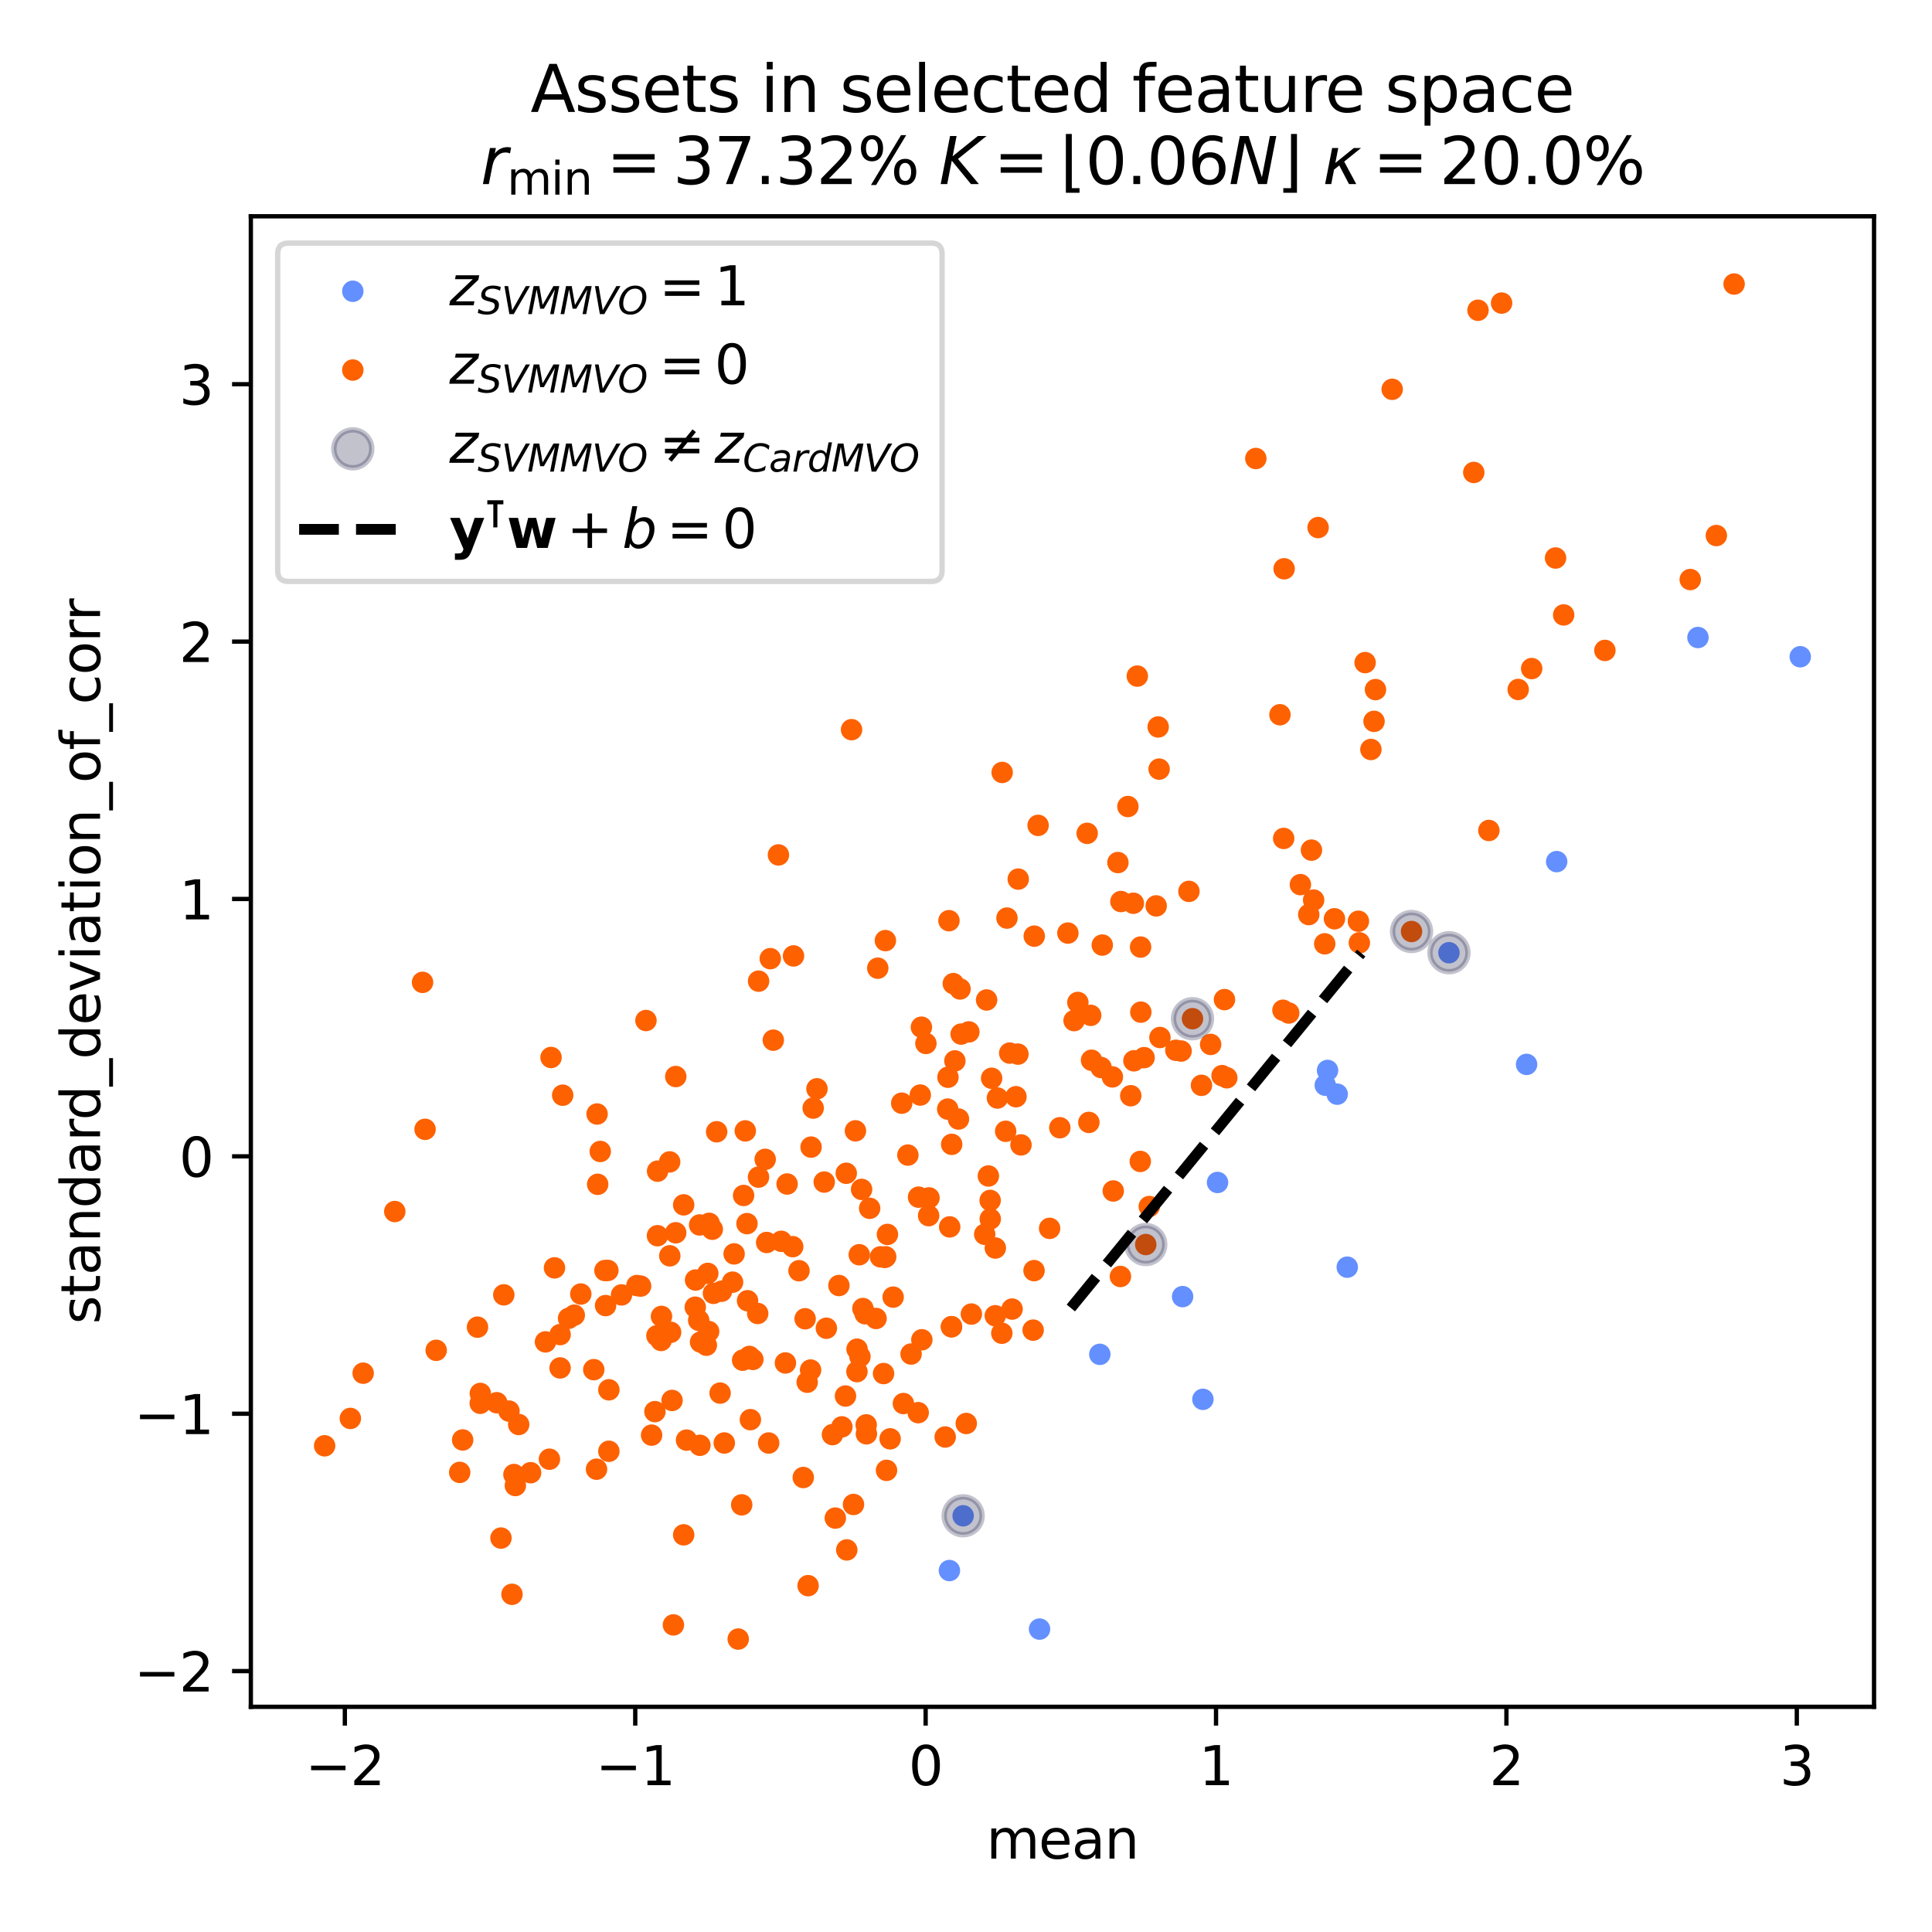 <?xml version="1.0" encoding="utf-8" standalone="no"?>
<!DOCTYPE svg PUBLIC "-//W3C//DTD SVG 1.1//EN"
  "http://www.w3.org/Graphics/SVG/1.1/DTD/svg11.dtd">
<svg xmlns:xlink="http://www.w3.org/1999/xlink" width="360pt" height="360pt" viewBox="0 0 360 360" xmlns="http://www.w3.org/2000/svg" version="1.1">
 <defs>
  <style type="text/css">*{stroke-linejoin: round; stroke-linecap: butt}</style>
 </defs>
 <g id="figure_1">
  <g id="patch_1">
   <path d="M 0 360 
L 360 360 
L 360 0 
L 0 0 
z
" style="fill: #ffffff"/>
  </g>
  <g id="axes_1">
   <g id="patch_2">
    <path d="M 46.741 318.04 
L 349.2 318.04 
L 349.2 40.301 
L 46.741 40.301 
z
" style="fill: #ffffff"/>
   </g>
   <g id="PathCollection_1">
    <defs>
     <path id="C0_0_43e0b34498" d="M 0 1.5 
C 0.398 1.5 0.779 1.342 1.061 1.061 
C 1.342 0.779 1.5 0.398 1.5 -0 
C 1.5 -0.398 1.342 -0.779 1.061 -1.061 
C 0.779 -1.342 0.398 -1.5 0 -1.5 
C -0.398 -1.5 -0.779 -1.342 -1.061 -1.061 
C -1.342 -0.779 -1.5 -0.398 -1.5 0 
C -1.5 0.398 -1.342 0.779 -1.061 1.061 
C -0.779 1.342 -0.398 1.5 0 1.5 
z
"/>
    </defs>
    <g clip-path="url(#p3995f391fc)">
     <use xlink:href="#C0_0_43e0b34498" x="284.459" y="198.334" style="fill: #648fff; stroke: #648fff"/>
    </g>
    <g clip-path="url(#p3995f391fc)">
     <use xlink:href="#C0_0_43e0b34498" x="179.466" y="282.447" style="fill: #648fff; stroke: #648fff"/>
    </g>
    <g clip-path="url(#p3995f391fc)">
     <use xlink:href="#C0_0_43e0b34498" x="335.452" y="122.376" style="fill: #648fff; stroke: #648fff"/>
    </g>
    <g clip-path="url(#p3995f391fc)">
     <use xlink:href="#C0_0_43e0b34498" x="251.042" y="236.118" style="fill: #648fff; stroke: #648fff"/>
    </g>
    <g clip-path="url(#p3995f391fc)">
     <use xlink:href="#C0_0_43e0b34498" x="249.168" y="203.884" style="fill: #648fff; stroke: #648fff"/>
    </g>
    <g clip-path="url(#p3995f391fc)">
     <use xlink:href="#C0_0_43e0b34498" x="226.867" y="220.335" style="fill: #648fff; stroke: #648fff"/>
    </g>
    <g clip-path="url(#p3995f391fc)">
     <use xlink:href="#C0_0_43e0b34498" x="290.064" y="160.548" style="fill: #648fff; stroke: #648fff"/>
    </g>
    <g clip-path="url(#p3995f391fc)">
     <use xlink:href="#C0_0_43e0b34498" x="269.995" y="177.526" style="fill: #648fff; stroke: #648fff"/>
    </g>
    <g clip-path="url(#p3995f391fc)">
     <use xlink:href="#C0_0_43e0b34498" x="246.947" y="202.212" style="fill: #648fff; stroke: #648fff"/>
    </g>
    <g clip-path="url(#p3995f391fc)">
     <use xlink:href="#C0_0_43e0b34498" x="224.144" y="260.746" style="fill: #648fff; stroke: #648fff"/>
    </g>
    <g clip-path="url(#p3995f391fc)">
     <use xlink:href="#C0_0_43e0b34498" x="220.358" y="241.605" style="fill: #648fff; stroke: #648fff"/>
    </g>
    <g clip-path="url(#p3995f391fc)">
     <use xlink:href="#C0_0_43e0b34498" x="316.389" y="118.79" style="fill: #648fff; stroke: #648fff"/>
    </g>
    <g clip-path="url(#p3995f391fc)">
     <use xlink:href="#C0_0_43e0b34498" x="247.368" y="199.461" style="fill: #648fff; stroke: #648fff"/>
    </g>
    <g clip-path="url(#p3995f391fc)">
     <use xlink:href="#C0_0_43e0b34498" x="176.909" y="292.648" style="fill: #648fff; stroke: #648fff"/>
    </g>
    <g clip-path="url(#p3995f391fc)">
     <use xlink:href="#C0_0_43e0b34498" x="204.937" y="252.361" style="fill: #648fff; stroke: #648fff"/>
    </g>
    <g clip-path="url(#p3995f391fc)">
     <use xlink:href="#C0_0_43e0b34498" x="193.704" y="303.559" style="fill: #648fff; stroke: #648fff"/>
    </g>
   </g>
   <g id="PathCollection_2">
    <defs>
     <path id="C1_0_1bbb1ac1c2" d="M 0 1.5 
C 0.398 1.5 0.779 1.342 1.061 1.061 
C 1.342 0.779 1.5 0.398 1.5 -0 
C 1.5 -0.398 1.342 -0.779 1.061 -1.061 
C 0.779 -1.342 0.398 -1.5 0 -1.5 
C -0.398 -1.5 -0.779 -1.342 -1.061 -1.061 
C -1.342 -0.779 -1.5 -0.398 -1.5 0 
C -1.5 0.398 -1.342 0.779 -1.061 1.061 
C -0.779 1.342 -0.398 1.5 0 1.5 
z
"/>
    </defs>
    <g clip-path="url(#p3995f391fc)">
     <use xlink:href="#C1_0_1bbb1ac1c2" x="242.309" y="164.839" style="fill: #fe6100; stroke: #fe6100"/>
    </g>
    <g clip-path="url(#p3995f391fc)">
     <use xlink:href="#C1_0_1bbb1ac1c2" x="189.676" y="196.419" style="fill: #fe6100; stroke: #fe6100"/>
    </g>
    <g clip-path="url(#p3995f391fc)">
     <use xlink:href="#C1_0_1bbb1ac1c2" x="210.698" y="204.173" style="fill: #fe6100; stroke: #fe6100"/>
    </g>
    <g clip-path="url(#p3995f391fc)">
     <use xlink:href="#C1_0_1bbb1ac1c2" x="256.03" y="134.413" style="fill: #fe6100; stroke: #fe6100"/>
    </g>
    <g clip-path="url(#p3995f391fc)">
     <use xlink:href="#C1_0_1bbb1ac1c2" x="134.181" y="259.583" style="fill: #fe6100; stroke: #fe6100"/>
    </g>
    <g clip-path="url(#p3995f391fc)">
     <use xlink:href="#C1_0_1bbb1ac1c2" x="184.501" y="223.682" style="fill: #fe6100; stroke: #fe6100"/>
    </g>
    <g clip-path="url(#p3995f391fc)">
     <use xlink:href="#C1_0_1bbb1ac1c2" x="215.809" y="135.458" style="fill: #fe6100; stroke: #fe6100"/>
    </g>
    <g clip-path="url(#p3995f391fc)">
     <use xlink:href="#C1_0_1bbb1ac1c2" x="146.348" y="253.969" style="fill: #fe6100; stroke: #fe6100"/>
    </g>
    <g clip-path="url(#p3995f391fc)">
     <use xlink:href="#C1_0_1bbb1ac1c2" x="244.777" y="167.717" style="fill: #fe6100; stroke: #fe6100"/>
    </g>
    <g clip-path="url(#p3995f391fc)">
     <use xlink:href="#C1_0_1bbb1ac1c2" x="187.632" y="171.07" style="fill: #fe6100; stroke: #fe6100"/>
    </g>
    <g clip-path="url(#p3995f391fc)">
     <use xlink:href="#C1_0_1bbb1ac1c2" x="165.191" y="273.979" style="fill: #fe6100; stroke: #fe6100"/>
    </g>
    <g clip-path="url(#p3995f391fc)">
     <use xlink:href="#C1_0_1bbb1ac1c2" x="177.304" y="247.235" style="fill: #fe6100; stroke: #fe6100"/>
    </g>
    <g clip-path="url(#p3995f391fc)">
     <use xlink:href="#C1_0_1bbb1ac1c2" x="177.928" y="197.683" style="fill: #fe6100; stroke: #fe6100"/>
    </g>
    <g clip-path="url(#p3995f391fc)">
     <use xlink:href="#C1_0_1bbb1ac1c2" x="122.529" y="218.228" style="fill: #fe6100; stroke: #fe6100"/>
    </g>
    <g clip-path="url(#p3995f391fc)">
     <use xlink:href="#C1_0_1bbb1ac1c2" x="238.5" y="133.183" style="fill: #fe6100; stroke: #fe6100"/>
    </g>
    <g clip-path="url(#p3995f391fc)">
     <use xlink:href="#C1_0_1bbb1ac1c2" x="274.617" y="88.035" style="fill: #fe6100; stroke: #fe6100"/>
    </g>
    <g clip-path="url(#p3995f391fc)">
     <use xlink:href="#C1_0_1bbb1ac1c2" x="151.04" y="255.286" style="fill: #fe6100; stroke: #fe6100"/>
    </g>
    <g clip-path="url(#p3995f391fc)">
     <use xlink:href="#C1_0_1bbb1ac1c2" x="122.509" y="230.256" style="fill: #fe6100; stroke: #fe6100"/>
    </g>
    <g clip-path="url(#p3995f391fc)">
     <use xlink:href="#C1_0_1bbb1ac1c2" x="156.319" y="239.539" style="fill: #fe6100; stroke: #fe6100"/>
    </g>
    <g clip-path="url(#p3995f391fc)">
     <use xlink:href="#C1_0_1bbb1ac1c2" x="93.349" y="286.597" style="fill: #fe6100; stroke: #fe6100"/>
    </g>
    <g clip-path="url(#p3995f391fc)">
     <use xlink:href="#C1_0_1bbb1ac1c2" x="134.961" y="268.88" style="fill: #fe6100; stroke: #fe6100"/>
    </g>
    <g clip-path="url(#p3995f391fc)">
     <use xlink:href="#C1_0_1bbb1ac1c2" x="131.619" y="250.66" style="fill: #fe6100; stroke: #fe6100"/>
    </g>
    <g clip-path="url(#p3995f391fc)">
     <use xlink:href="#C1_0_1bbb1ac1c2" x="139.292" y="242.373" style="fill: #fe6100; stroke: #fe6100"/>
    </g>
    <g clip-path="url(#p3995f391fc)">
     <use xlink:href="#C1_0_1bbb1ac1c2" x="186.739" y="143.935" style="fill: #fe6100; stroke: #fe6100"/>
    </g>
    <g clip-path="url(#p3995f391fc)">
     <use xlink:href="#C1_0_1bbb1ac1c2" x="189.315" y="204.358" style="fill: #fe6100; stroke: #fe6100"/>
    </g>
    <g clip-path="url(#p3995f391fc)">
     <use xlink:href="#C1_0_1bbb1ac1c2" x="93.873" y="241.274" style="fill: #fe6100; stroke: #fe6100"/>
    </g>
    <g clip-path="url(#p3995f391fc)">
     <use xlink:href="#C1_0_1bbb1ac1c2" x="143.53" y="178.632" style="fill: #fe6100; stroke: #fe6100"/>
    </g>
    <g clip-path="url(#p3995f391fc)">
     <use xlink:href="#C1_0_1bbb1ac1c2" x="176.589" y="206.664" style="fill: #fe6100; stroke: #fe6100"/>
    </g>
    <g clip-path="url(#p3995f391fc)">
     <use xlink:href="#C1_0_1bbb1ac1c2" x="185.464" y="232.552" style="fill: #fe6100; stroke: #fe6100"/>
    </g>
    <g clip-path="url(#p3995f391fc)">
     <use xlink:href="#C1_0_1bbb1ac1c2" x="184.776" y="200.92" style="fill: #fe6100; stroke: #fe6100"/>
    </g>
    <g clip-path="url(#p3995f391fc)">
     <use xlink:href="#C1_0_1bbb1ac1c2" x="120.365" y="190.16" style="fill: #fe6100; stroke: #fe6100"/>
    </g>
    <g clip-path="url(#p3995f391fc)">
     <use xlink:href="#C1_0_1bbb1ac1c2" x="95.402" y="297.076" style="fill: #fe6100; stroke: #fe6100"/>
    </g>
    <g clip-path="url(#p3995f391fc)">
     <use xlink:href="#C1_0_1bbb1ac1c2" x="239.276" y="105.985" style="fill: #fe6100; stroke: #fe6100"/>
    </g>
    <g clip-path="url(#p3995f391fc)">
     <use xlink:href="#C1_0_1bbb1ac1c2" x="73.56" y="225.75" style="fill: #fe6100; stroke: #fe6100"/>
    </g>
    <g clip-path="url(#p3995f391fc)">
     <use xlink:href="#C1_0_1bbb1ac1c2" x="211.183" y="168.306" style="fill: #fe6100; stroke: #fe6100"/>
    </g>
    <g clip-path="url(#p3995f391fc)">
     <use xlink:href="#C1_0_1bbb1ac1c2" x="105.945" y="245.654" style="fill: #fe6100; stroke: #fe6100"/>
    </g>
    <g clip-path="url(#p3995f391fc)">
     <use xlink:href="#C1_0_1bbb1ac1c2" x="132.729" y="229.053" style="fill: #fe6100; stroke: #fe6100"/>
    </g>
    <g clip-path="url(#p3995f391fc)">
     <use xlink:href="#C1_0_1bbb1ac1c2" x="188.589" y="243.928" style="fill: #fe6100; stroke: #fe6100"/>
    </g>
    <g clip-path="url(#p3995f391fc)">
     <use xlink:href="#C1_0_1bbb1ac1c2" x="158.676" y="135.961" style="fill: #fe6100; stroke: #fe6100"/>
    </g>
    <g clip-path="url(#p3995f391fc)">
     <use xlink:href="#C1_0_1bbb1ac1c2" x="171.161" y="223.074" style="fill: #fe6100; stroke: #fe6100"/>
    </g>
    <g clip-path="url(#p3995f391fc)">
     <use xlink:href="#C1_0_1bbb1ac1c2" x="208.775" y="237.854" style="fill: #fe6100; stroke: #fe6100"/>
    </g>
    <g clip-path="url(#p3995f391fc)">
     <use xlink:href="#C1_0_1bbb1ac1c2" x="133.538" y="210.888" style="fill: #fe6100; stroke: #fe6100"/>
    </g>
    <g clip-path="url(#p3995f391fc)">
     <use xlink:href="#C1_0_1bbb1ac1c2" x="127.391" y="224.507" style="fill: #fe6100; stroke: #fe6100"/>
    </g>
    <g clip-path="url(#p3995f391fc)">
     <use xlink:href="#C1_0_1bbb1ac1c2" x="98.869" y="274.417" style="fill: #fe6100; stroke: #fe6100"/>
    </g>
    <g clip-path="url(#p3995f391fc)">
     <use xlink:href="#C1_0_1bbb1ac1c2" x="186.674" y="248.428" style="fill: #fe6100; stroke: #fe6100"/>
    </g>
    <g clip-path="url(#p3995f391fc)">
     <use xlink:href="#C1_0_1bbb1ac1c2" x="184.521" y="227.137" style="fill: #fe6100; stroke: #fe6100"/>
    </g>
    <g clip-path="url(#p3995f391fc)">
     <use xlink:href="#C1_0_1bbb1ac1c2" x="142.859" y="231.517" style="fill: #fe6100; stroke: #fe6100"/>
    </g>
    <g clip-path="url(#p3995f391fc)">
     <use xlink:href="#C1_0_1bbb1ac1c2" x="183.838" y="186.329" style="fill: #fe6100; stroke: #fe6100"/>
    </g>
    <g clip-path="url(#p3995f391fc)">
     <use xlink:href="#C1_0_1bbb1ac1c2" x="121.416" y="267.415" style="fill: #fe6100; stroke: #fe6100"/>
    </g>
    <g clip-path="url(#p3995f391fc)">
     <use xlink:href="#C1_0_1bbb1ac1c2" x="207.441" y="221.921" style="fill: #fe6100; stroke: #fe6100"/>
    </g>
    <g clip-path="url(#p3995f391fc)">
     <use xlink:href="#C1_0_1bbb1ac1c2" x="177.635" y="183.283" style="fill: #fe6100; stroke: #fe6100"/>
    </g>
    <g clip-path="url(#p3995f391fc)">
     <use xlink:href="#C1_0_1bbb1ac1c2" x="101.641" y="250.042" style="fill: #fe6100; stroke: #fe6100"/>
    </g>
    <g clip-path="url(#p3995f391fc)">
     <use xlink:href="#C1_0_1bbb1ac1c2" x="168.335" y="261.531" style="fill: #fe6100; stroke: #fe6100"/>
    </g>
    <g clip-path="url(#p3995f391fc)">
     <use xlink:href="#C1_0_1bbb1ac1c2" x="127.923" y="268.342" style="fill: #fe6100; stroke: #fe6100"/>
    </g>
    <g clip-path="url(#p3995f391fc)">
     <use xlink:href="#C1_0_1bbb1ac1c2" x="176.958" y="228.614" style="fill: #fe6100; stroke: #fe6100"/>
    </g>
    <g clip-path="url(#p3995f391fc)">
     <use xlink:href="#C1_0_1bbb1ac1c2" x="234.003" y="85.437" style="fill: #fe6100; stroke: #fe6100"/>
    </g>
    <g clip-path="url(#p3995f391fc)">
     <use xlink:href="#C1_0_1bbb1ac1c2" x="89.484" y="261.482" style="fill: #fe6100; stroke: #fe6100"/>
    </g>
    <g clip-path="url(#p3995f391fc)">
     <use xlink:href="#C1_0_1bbb1ac1c2" x="151.131" y="213.746" style="fill: #fe6100; stroke: #fe6100"/>
    </g>
    <g clip-path="url(#p3995f391fc)">
     <use xlink:href="#C1_0_1bbb1ac1c2" x="319.815" y="99.791" style="fill: #fe6100; stroke: #fe6100"/>
    </g>
    <g clip-path="url(#p3995f391fc)">
     <use xlink:href="#C1_0_1bbb1ac1c2" x="130.538" y="250.072" style="fill: #fe6100; stroke: #fe6100"/>
    </g>
    <g clip-path="url(#p3995f391fc)">
     <use xlink:href="#C1_0_1bbb1ac1c2" x="239.058" y="188.244" style="fill: #fe6100; stroke: #fe6100"/>
    </g>
    <g clip-path="url(#p3995f391fc)">
     <use xlink:href="#C1_0_1bbb1ac1c2" x="119.365" y="239.644" style="fill: #fe6100; stroke: #fe6100"/>
    </g>
    <g clip-path="url(#p3995f391fc)">
     <use xlink:href="#C1_0_1bbb1ac1c2" x="137.556" y="305.415" style="fill: #fe6100; stroke: #fe6100"/>
    </g>
    <g clip-path="url(#p3995f391fc)">
     <use xlink:href="#C1_0_1bbb1ac1c2" x="171.773" y="249.647" style="fill: #fe6100; stroke: #fe6100"/>
    </g>
    <g clip-path="url(#p3995f391fc)">
     <use xlink:href="#C1_0_1bbb1ac1c2" x="124.781" y="216.503" style="fill: #fe6100; stroke: #fe6100"/>
    </g>
    <g clip-path="url(#p3995f391fc)">
     <use xlink:href="#C1_0_1bbb1ac1c2" x="103.323" y="236.247" style="fill: #fe6100; stroke: #fe6100"/>
    </g>
    <g clip-path="url(#p3995f391fc)">
     <use xlink:href="#C1_0_1bbb1ac1c2" x="88.973" y="247.296" style="fill: #fe6100; stroke: #fe6100"/>
    </g>
    <g clip-path="url(#p3995f391fc)">
     <use xlink:href="#C1_0_1bbb1ac1c2" x="198.987" y="173.867" style="fill: #fe6100; stroke: #fe6100"/>
    </g>
    <g clip-path="url(#p3995f391fc)">
     <use xlink:href="#C1_0_1bbb1ac1c2" x="138.557" y="222.757" style="fill: #fe6100; stroke: #fe6100"/>
    </g>
    <g clip-path="url(#p3995f391fc)">
     <use xlink:href="#C1_0_1bbb1ac1c2" x="177.291" y="247.203" style="fill: #fe6100; stroke: #fe6100"/>
    </g>
    <g clip-path="url(#p3995f391fc)">
     <use xlink:href="#C1_0_1bbb1ac1c2" x="173.108" y="223.209" style="fill: #fe6100; stroke: #fe6100"/>
    </g>
    <g clip-path="url(#p3995f391fc)">
     <use xlink:href="#C1_0_1bbb1ac1c2" x="163.241" y="245.679" style="fill: #fe6100; stroke: #fe6100"/>
    </g>
    <g clip-path="url(#p3995f391fc)">
     <use xlink:href="#C1_0_1bbb1ac1c2" x="166.426" y="241.702" style="fill: #fe6100; stroke: #fe6100"/>
    </g>
    <g clip-path="url(#p3995f391fc)">
     <use xlink:href="#C1_0_1bbb1ac1c2" x="215.986" y="143.314" style="fill: #fe6100; stroke: #fe6100"/>
    </g>
    <g clip-path="url(#p3995f391fc)">
     <use xlink:href="#C1_0_1bbb1ac1c2" x="213.495" y="231.902" style="fill: #fe6100; stroke: #fe6100"/>
    </g>
    <g clip-path="url(#p3995f391fc)">
     <use xlink:href="#C1_0_1bbb1ac1c2" x="184.17" y="219.129" style="fill: #fe6100; stroke: #fe6100"/>
    </g>
    <g clip-path="url(#p3995f391fc)">
     <use xlink:href="#C1_0_1bbb1ac1c2" x="113.269" y="236.728" style="fill: #fe6100; stroke: #fe6100"/>
    </g>
    <g clip-path="url(#p3995f391fc)">
     <use xlink:href="#C1_0_1bbb1ac1c2" x="150.022" y="245.734" style="fill: #fe6100; stroke: #fe6100"/>
    </g>
    <g clip-path="url(#p3995f391fc)">
     <use xlink:href="#C1_0_1bbb1ac1c2" x="86.208" y="268.316" style="fill: #fe6100; stroke: #fe6100"/>
    </g>
    <g clip-path="url(#p3995f391fc)">
     <use xlink:href="#C1_0_1bbb1ac1c2" x="147.708" y="232.298" style="fill: #fe6100; stroke: #fe6100"/>
    </g>
    <g clip-path="url(#p3995f391fc)">
     <use xlink:href="#C1_0_1bbb1ac1c2" x="145.576" y="231.299" style="fill: #fe6100; stroke: #fe6100"/>
    </g>
    <g clip-path="url(#p3995f391fc)">
     <use xlink:href="#C1_0_1bbb1ac1c2" x="165.866" y="268.104" style="fill: #fe6100; stroke: #fe6100"/>
    </g>
    <g clip-path="url(#p3995f391fc)">
     <use xlink:href="#C1_0_1bbb1ac1c2" x="140.284" y="253.31" style="fill: #fe6100; stroke: #fe6100"/>
    </g>
    <g clip-path="url(#p3995f391fc)">
     <use xlink:href="#C1_0_1bbb1ac1c2" x="169.767" y="252.305" style="fill: #fe6100; stroke: #fe6100"/>
    </g>
    <g clip-path="url(#p3995f391fc)">
     <use xlink:href="#C1_0_1bbb1ac1c2" x="200.14" y="190.175" style="fill: #fe6100; stroke: #fe6100"/>
    </g>
    <g clip-path="url(#p3995f391fc)">
     <use xlink:href="#C1_0_1bbb1ac1c2" x="212.577" y="188.599" style="fill: #fe6100; stroke: #fe6100"/>
    </g>
    <g clip-path="url(#p3995f391fc)">
     <use xlink:href="#C1_0_1bbb1ac1c2" x="205.393" y="176.099" style="fill: #fe6100; stroke: #fe6100"/>
    </g>
    <g clip-path="url(#p3995f391fc)">
     <use xlink:href="#C1_0_1bbb1ac1c2" x="207.28" y="200.667" style="fill: #fe6100; stroke: #fe6100"/>
    </g>
    <g clip-path="url(#p3995f391fc)">
     <use xlink:href="#C1_0_1bbb1ac1c2" x="212.532" y="176.47" style="fill: #fe6100; stroke: #fe6100"/>
    </g>
    <g clip-path="url(#p3995f391fc)">
     <use xlink:href="#C1_0_1bbb1ac1c2" x="67.667" y="255.874" style="fill: #fe6100; stroke: #fe6100"/>
    </g>
    <g clip-path="url(#p3995f391fc)">
     <use xlink:href="#C1_0_1bbb1ac1c2" x="192.677" y="236.763" style="fill: #fe6100; stroke: #fe6100"/>
    </g>
    <g clip-path="url(#p3995f391fc)">
     <use xlink:href="#C1_0_1bbb1ac1c2" x="208.865" y="167.985" style="fill: #fe6100; stroke: #fe6100"/>
    </g>
    <g clip-path="url(#p3995f391fc)">
     <use xlink:href="#C1_0_1bbb1ac1c2" x="193.435" y="153.797" style="fill: #fe6100; stroke: #fe6100"/>
    </g>
    <g clip-path="url(#p3995f391fc)">
     <use xlink:href="#C1_0_1bbb1ac1c2" x="256.3" y="128.497" style="fill: #fe6100; stroke: #fe6100"/>
    </g>
    <g clip-path="url(#p3995f391fc)">
     <use xlink:href="#C1_0_1bbb1ac1c2" x="176.124" y="267.764" style="fill: #fe6100; stroke: #fe6100"/>
    </g>
    <g clip-path="url(#p3995f391fc)">
     <use xlink:href="#C1_0_1bbb1ac1c2" x="220.083" y="195.846" style="fill: #fe6100; stroke: #fe6100"/>
    </g>
    <g clip-path="url(#p3995f391fc)">
     <use xlink:href="#C1_0_1bbb1ac1c2" x="150.408" y="257.556" style="fill: #fe6100; stroke: #fe6100"/>
    </g>
    <g clip-path="url(#p3995f391fc)">
     <use xlink:href="#C1_0_1bbb1ac1c2" x="299.05" y="121.198" style="fill: #fe6100; stroke: #fe6100"/>
    </g>
    <g clip-path="url(#p3995f391fc)">
     <use xlink:href="#C1_0_1bbb1ac1c2" x="113.455" y="258.972" style="fill: #fe6100; stroke: #fe6100"/>
    </g>
    <g clip-path="url(#p3995f391fc)">
     <use xlink:href="#C1_0_1bbb1ac1c2" x="130.191" y="246.018" style="fill: #fe6100; stroke: #fe6100"/>
    </g>
    <g clip-path="url(#p3995f391fc)">
     <use xlink:href="#C1_0_1bbb1ac1c2" x="102.68" y="197.045" style="fill: #fe6100; stroke: #fe6100"/>
    </g>
    <g clip-path="url(#p3995f391fc)">
     <use xlink:href="#C1_0_1bbb1ac1c2" x="165.361" y="230.019" style="fill: #fe6100; stroke: #fe6100"/>
    </g>
    <g clip-path="url(#p3995f391fc)">
     <use xlink:href="#C1_0_1bbb1ac1c2" x="152.23" y="202.884" style="fill: #fe6100; stroke: #fe6100"/>
    </g>
    <g clip-path="url(#p3995f391fc)">
     <use xlink:href="#C1_0_1bbb1ac1c2" x="291.368" y="114.581" style="fill: #fe6100; stroke: #fe6100"/>
    </g>
    <g clip-path="url(#p3995f391fc)">
     <use xlink:href="#C1_0_1bbb1ac1c2" x="248.659" y="171.202" style="fill: #fe6100; stroke: #fe6100"/>
    </g>
    <g clip-path="url(#p3995f391fc)">
     <use xlink:href="#C1_0_1bbb1ac1c2" x="92.565" y="261.377" style="fill: #fe6100; stroke: #fe6100"/>
    </g>
    <g clip-path="url(#p3995f391fc)">
     <use xlink:href="#C1_0_1bbb1ac1c2" x="179.1" y="192.687" style="fill: #fe6100; stroke: #fe6100"/>
    </g>
    <g clip-path="url(#p3995f391fc)">
     <use xlink:href="#C1_0_1bbb1ac1c2" x="104.845" y="204.074" style="fill: #fe6100; stroke: #fe6100"/>
    </g>
    <g clip-path="url(#p3995f391fc)">
     <use xlink:href="#C1_0_1bbb1ac1c2" x="165.038" y="234.19" style="fill: #fe6100; stroke: #fe6100"/>
    </g>
    <g clip-path="url(#p3995f391fc)">
     <use xlink:href="#C1_0_1bbb1ac1c2" x="156.87" y="265.876" style="fill: #fe6100; stroke: #fe6100"/>
    </g>
    <g clip-path="url(#p3995f391fc)">
     <use xlink:href="#C1_0_1bbb1ac1c2" x="112.841" y="243.275" style="fill: #fe6100; stroke: #fe6100"/>
    </g>
    <g clip-path="url(#p3995f391fc)">
     <use xlink:href="#C1_0_1bbb1ac1c2" x="130.363" y="228.253" style="fill: #fe6100; stroke: #fe6100"/>
    </g>
    <g clip-path="url(#p3995f391fc)">
     <use xlink:href="#C1_0_1bbb1ac1c2" x="136.79" y="233.644" style="fill: #fe6100; stroke: #fe6100"/>
    </g>
    <g clip-path="url(#p3995f391fc)">
     <use xlink:href="#C1_0_1bbb1ac1c2" x="171.091" y="263.228" style="fill: #fe6100; stroke: #fe6100"/>
    </g>
    <g clip-path="url(#p3995f391fc)">
     <use xlink:href="#C1_0_1bbb1ac1c2" x="277.431" y="154.746" style="fill: #fe6100; stroke: #fe6100"/>
    </g>
    <g clip-path="url(#p3995f391fc)">
     <use xlink:href="#C1_0_1bbb1ac1c2" x="159.699" y="251.399" style="fill: #fe6100; stroke: #fe6100"/>
    </g>
    <g clip-path="url(#p3995f391fc)">
     <use xlink:href="#C1_0_1bbb1ac1c2" x="205.171" y="198.918" style="fill: #fe6100; stroke: #fe6100"/>
    </g>
    <g clip-path="url(#p3995f391fc)">
     <use xlink:href="#C1_0_1bbb1ac1c2" x="246.843" y="175.867" style="fill: #fe6100; stroke: #fe6100"/>
    </g>
    <g clip-path="url(#p3995f391fc)">
     <use xlink:href="#C1_0_1bbb1ac1c2" x="279.802" y="56.473" style="fill: #fe6100; stroke: #fe6100"/>
    </g>
    <g clip-path="url(#p3995f391fc)">
     <use xlink:href="#C1_0_1bbb1ac1c2" x="141.337" y="219.337" style="fill: #fe6100; stroke: #fe6100"/>
    </g>
    <g clip-path="url(#p3995f391fc)">
     <use xlink:href="#C1_0_1bbb1ac1c2" x="153.584" y="220.259" style="fill: #fe6100; stroke: #fe6100"/>
    </g>
    <g clip-path="url(#p3995f391fc)">
     <use xlink:href="#C1_0_1bbb1ac1c2" x="157.688" y="218.622" style="fill: #fe6100; stroke: #fe6100"/>
    </g>
    <g clip-path="url(#p3995f391fc)">
     <use xlink:href="#C1_0_1bbb1ac1c2" x="138.205" y="280.406" style="fill: #fe6100; stroke: #fe6100"/>
    </g>
    <g clip-path="url(#p3995f391fc)">
     <use xlink:href="#C1_0_1bbb1ac1c2" x="211.289" y="197.667" style="fill: #fe6100; stroke: #fe6100"/>
    </g>
    <g clip-path="url(#p3995f391fc)">
     <use xlink:href="#C1_0_1bbb1ac1c2" x="177.332" y="213.233" style="fill: #fe6100; stroke: #fe6100"/>
    </g>
    <g clip-path="url(#p3995f391fc)">
     <use xlink:href="#C1_0_1bbb1ac1c2" x="211.919" y="125.981" style="fill: #fe6100; stroke: #fe6100"/>
    </g>
    <g clip-path="url(#p3995f391fc)">
     <use xlink:href="#C1_0_1bbb1ac1c2" x="131.889" y="237.278" style="fill: #fe6100; stroke: #fe6100"/>
    </g>
    <g clip-path="url(#p3995f391fc)">
     <use xlink:href="#C1_0_1bbb1ac1c2" x="192.718" y="174.435" style="fill: #fe6100; stroke: #fe6100"/>
    </g>
    <g clip-path="url(#p3995f391fc)">
     <use xlink:href="#C1_0_1bbb1ac1c2" x="147.862" y="178.122" style="fill: #fe6100; stroke: #fe6100"/>
    </g>
    <g clip-path="url(#p3995f391fc)">
     <use xlink:href="#C1_0_1bbb1ac1c2" x="259.413" y="72.542" style="fill: #fe6100; stroke: #fe6100"/>
    </g>
    <g clip-path="url(#p3995f391fc)">
     <use xlink:href="#C1_0_1bbb1ac1c2" x="187.392" y="210.798" style="fill: #fe6100; stroke: #fe6100"/>
    </g>
    <g clip-path="url(#p3995f391fc)">
     <use xlink:href="#C1_0_1bbb1ac1c2" x="138.872" y="210.728" style="fill: #fe6100; stroke: #fe6100"/>
    </g>
    <g clip-path="url(#p3995f391fc)">
     <use xlink:href="#C1_0_1bbb1ac1c2" x="212.474" y="216.414" style="fill: #fe6100; stroke: #fe6100"/>
    </g>
    <g clip-path="url(#p3995f391fc)">
     <use xlink:href="#C1_0_1bbb1ac1c2" x="240.138" y="188.761" style="fill: #fe6100; stroke: #fe6100"/>
    </g>
    <g clip-path="url(#p3995f391fc)">
     <use xlink:href="#C1_0_1bbb1ac1c2" x="160.785" y="243.824" style="fill: #fe6100; stroke: #fe6100"/>
    </g>
    <g clip-path="url(#p3995f391fc)">
     <use xlink:href="#C1_0_1bbb1ac1c2" x="123.257" y="245.293" style="fill: #fe6100; stroke: #fe6100"/>
    </g>
    <g clip-path="url(#p3995f391fc)">
     <use xlink:href="#C1_0_1bbb1ac1c2" x="178.89" y="184.279" style="fill: #fe6100; stroke: #fe6100"/>
    </g>
    <g clip-path="url(#p3995f391fc)">
     <use xlink:href="#C1_0_1bbb1ac1c2" x="111.259" y="207.578" style="fill: #fe6100; stroke: #fe6100"/>
    </g>
    <g clip-path="url(#p3995f391fc)">
     <use xlink:href="#C1_0_1bbb1ac1c2" x="215.438" y="168.801" style="fill: #fe6100; stroke: #fe6100"/>
    </g>
    <g clip-path="url(#p3995f391fc)">
     <use xlink:href="#C1_0_1bbb1ac1c2" x="96.029" y="276.805" style="fill: #fe6100; stroke: #fe6100"/>
    </g>
    <g clip-path="url(#p3995f391fc)">
     <use xlink:href="#C1_0_1bbb1ac1c2" x="148.884" y="236.781" style="fill: #fe6100; stroke: #fe6100"/>
    </g>
    <g clip-path="url(#p3995f391fc)">
     <use xlink:href="#C1_0_1bbb1ac1c2" x="282.893" y="128.475" style="fill: #fe6100; stroke: #fe6100"/>
    </g>
    <g clip-path="url(#p3995f391fc)">
     <use xlink:href="#C1_0_1bbb1ac1c2" x="132.047" y="248.108" style="fill: #fe6100; stroke: #fe6100"/>
    </g>
    <g clip-path="url(#p3995f391fc)">
     <use xlink:href="#C1_0_1bbb1ac1c2" x="164.979" y="175.268" style="fill: #fe6100; stroke: #fe6100"/>
    </g>
    <g clip-path="url(#p3995f391fc)">
     <use xlink:href="#C1_0_1bbb1ac1c2" x="202.577" y="155.282" style="fill: #fe6100; stroke: #fe6100"/>
    </g>
    <g clip-path="url(#p3995f391fc)">
     <use xlink:href="#C1_0_1bbb1ac1c2" x="164.067" y="234.194" style="fill: #fe6100; stroke: #fe6100"/>
    </g>
    <g clip-path="url(#p3995f391fc)">
     <use xlink:href="#C1_0_1bbb1ac1c2" x="173.038" y="226.517" style="fill: #fe6100; stroke: #fe6100"/>
    </g>
    <g clip-path="url(#p3995f391fc)">
     <use xlink:href="#C1_0_1bbb1ac1c2" x="60.489" y="269.404" style="fill: #fe6100; stroke: #fe6100"/>
    </g>
    <g clip-path="url(#p3995f391fc)">
     <use xlink:href="#C1_0_1bbb1ac1c2" x="159.4" y="210.715" style="fill: #fe6100; stroke: #fe6100"/>
    </g>
    <g clip-path="url(#p3995f391fc)">
     <use xlink:href="#C1_0_1bbb1ac1c2" x="214.151" y="224.819" style="fill: #fe6100; stroke: #fe6100"/>
    </g>
    <g clip-path="url(#p3995f391fc)">
     <use xlink:href="#C1_0_1bbb1ac1c2" x="255.448" y="139.654" style="fill: #fe6100; stroke: #fe6100"/>
    </g>
    <g clip-path="url(#p3995f391fc)">
     <use xlink:href="#C1_0_1bbb1ac1c2" x="228.163" y="186.263" style="fill: #fe6100; stroke: #fe6100"/>
    </g>
    <g clip-path="url(#p3995f391fc)">
     <use xlink:href="#C1_0_1bbb1ac1c2" x="168.022" y="205.562" style="fill: #fe6100; stroke: #fe6100"/>
    </g>
    <g clip-path="url(#p3995f391fc)">
     <use xlink:href="#C1_0_1bbb1ac1c2" x="123.187" y="249.779" style="fill: #fe6100; stroke: #fe6100"/>
    </g>
    <g clip-path="url(#p3995f391fc)">
     <use xlink:href="#C1_0_1bbb1ac1c2" x="202.897" y="209.144" style="fill: #fe6100; stroke: #fe6100"/>
    </g>
    <g clip-path="url(#p3995f391fc)">
     <use xlink:href="#C1_0_1bbb1ac1c2" x="188.144" y="196.229" style="fill: #fe6100; stroke: #fe6100"/>
    </g>
    <g clip-path="url(#p3995f391fc)">
     <use xlink:href="#C1_0_1bbb1ac1c2" x="129.552" y="243.577" style="fill: #fe6100; stroke: #fe6100"/>
    </g>
    <g clip-path="url(#p3995f391fc)">
     <use xlink:href="#C1_0_1bbb1ac1c2" x="253.12" y="171.659" style="fill: #fe6100; stroke: #fe6100"/>
    </g>
    <g clip-path="url(#p3995f391fc)">
     <use xlink:href="#C1_0_1bbb1ac1c2" x="190.248" y="213.338" style="fill: #fe6100; stroke: #fe6100"/>
    </g>
    <g clip-path="url(#p3995f391fc)">
     <use xlink:href="#C1_0_1bbb1ac1c2" x="161.403" y="265.505" style="fill: #fe6100; stroke: #fe6100"/>
    </g>
    <g clip-path="url(#p3995f391fc)">
     <use xlink:href="#C1_0_1bbb1ac1c2" x="111.369" y="220.68" style="fill: #fe6100; stroke: #fe6100"/>
    </g>
    <g clip-path="url(#p3995f391fc)">
     <use xlink:href="#C1_0_1bbb1ac1c2" x="203.232" y="189.195" style="fill: #fe6100; stroke: #fe6100"/>
    </g>
    <g clip-path="url(#p3995f391fc)">
     <use xlink:href="#C1_0_1bbb1ac1c2" x="314.952" y="107.988" style="fill: #fe6100; stroke: #fe6100"/>
    </g>
    <g clip-path="url(#p3995f391fc)">
     <use xlink:href="#C1_0_1bbb1ac1c2" x="125.228" y="260.951" style="fill: #fe6100; stroke: #fe6100"/>
    </g>
    <g clip-path="url(#p3995f391fc)">
     <use xlink:href="#C1_0_1bbb1ac1c2" x="78.735" y="183.049" style="fill: #fe6100; stroke: #fe6100"/>
    </g>
    <g clip-path="url(#p3995f391fc)">
     <use xlink:href="#C1_0_1bbb1ac1c2" x="107.009" y="245.059" style="fill: #fe6100; stroke: #fe6100"/>
    </g>
    <g clip-path="url(#p3995f391fc)">
     <use xlink:href="#C1_0_1bbb1ac1c2" x="157.783" y="288.804" style="fill: #fe6100; stroke: #fe6100"/>
    </g>
    <g clip-path="url(#p3995f391fc)">
     <use xlink:href="#C1_0_1bbb1ac1c2" x="94.843" y="262.935" style="fill: #fe6100; stroke: #fe6100"/>
    </g>
    <g clip-path="url(#p3995f391fc)">
     <use xlink:href="#C1_0_1bbb1ac1c2" x="149.677" y="275.314" style="fill: #fe6100; stroke: #fe6100"/>
    </g>
    <g clip-path="url(#p3995f391fc)">
     <use xlink:href="#C1_0_1bbb1ac1c2" x="161.442" y="267.171" style="fill: #fe6100; stroke: #fe6100"/>
    </g>
    <g clip-path="url(#p3995f391fc)">
     <use xlink:href="#C1_0_1bbb1ac1c2" x="141.186" y="244.746" style="fill: #fe6100; stroke: #fe6100"/>
    </g>
    <g clip-path="url(#p3995f391fc)">
     <use xlink:href="#C1_0_1bbb1ac1c2" x="111.155" y="273.765" style="fill: #fe6100; stroke: #fe6100"/>
    </g>
    <g clip-path="url(#p3995f391fc)">
     <use xlink:href="#C1_0_1bbb1ac1c2" x="113.454" y="270.424" style="fill: #fe6100; stroke: #fe6100"/>
    </g>
    <g clip-path="url(#p3995f391fc)">
     <use xlink:href="#C1_0_1bbb1ac1c2" x="146.666" y="220.622" style="fill: #fe6100; stroke: #fe6100"/>
    </g>
    <g clip-path="url(#p3995f391fc)">
     <use xlink:href="#C1_0_1bbb1ac1c2" x="210.169" y="150.284" style="fill: #fe6100; stroke: #fe6100"/>
    </g>
    <g clip-path="url(#p3995f391fc)">
     <use xlink:href="#C1_0_1bbb1ac1c2" x="132.941" y="240.995" style="fill: #fe6100; stroke: #fe6100"/>
    </g>
    <g clip-path="url(#p3995f391fc)">
     <use xlink:href="#C1_0_1bbb1ac1c2" x="263.018" y="173.574" style="fill: #fe6100; stroke: #fe6100"/>
    </g>
    <g clip-path="url(#p3995f391fc)">
     <use xlink:href="#C1_0_1bbb1ac1c2" x="124.805" y="234.005" style="fill: #fe6100; stroke: #fe6100"/>
    </g>
    <g clip-path="url(#p3995f391fc)">
     <use xlink:href="#C1_0_1bbb1ac1c2" x="185.853" y="204.6" style="fill: #fe6100; stroke: #fe6100"/>
    </g>
    <g clip-path="url(#p3995f391fc)">
     <use xlink:href="#C1_0_1bbb1ac1c2" x="118.681" y="239.545" style="fill: #fe6100; stroke: #fe6100"/>
    </g>
    <g clip-path="url(#p3995f391fc)">
     <use xlink:href="#C1_0_1bbb1ac1c2" x="253.298" y="175.684" style="fill: #fe6100; stroke: #fe6100"/>
    </g>
    <g clip-path="url(#p3995f391fc)">
     <use xlink:href="#C1_0_1bbb1ac1c2" x="115.812" y="241.286" style="fill: #fe6100; stroke: #fe6100"/>
    </g>
    <g clip-path="url(#p3995f391fc)">
     <use xlink:href="#C1_0_1bbb1ac1c2" x="161.2" y="244.8" style="fill: #fe6100; stroke: #fe6100"/>
    </g>
    <g clip-path="url(#p3995f391fc)">
     <use xlink:href="#C1_0_1bbb1ac1c2" x="95.765" y="274.758" style="fill: #fe6100; stroke: #fe6100"/>
    </g>
    <g clip-path="url(#p3995f391fc)">
     <use xlink:href="#C1_0_1bbb1ac1c2" x="203.392" y="197.561" style="fill: #fe6100; stroke: #fe6100"/>
    </g>
    <g clip-path="url(#p3995f391fc)">
     <use xlink:href="#C1_0_1bbb1ac1c2" x="85.66" y="274.358" style="fill: #fe6100; stroke: #fe6100"/>
    </g>
    <g clip-path="url(#p3995f391fc)">
     <use xlink:href="#C1_0_1bbb1ac1c2" x="213.186" y="197.078" style="fill: #fe6100; stroke: #fe6100"/>
    </g>
    <g clip-path="url(#p3995f391fc)">
     <use xlink:href="#C1_0_1bbb1ac1c2" x="223.877" y="202.233" style="fill: #fe6100; stroke: #fe6100"/>
    </g>
    <g clip-path="url(#p3995f391fc)">
     <use xlink:href="#C1_0_1bbb1ac1c2" x="125.919" y="200.597" style="fill: #fe6100; stroke: #fe6100"/>
    </g>
    <g clip-path="url(#p3995f391fc)">
     <use xlink:href="#C1_0_1bbb1ac1c2" x="153.984" y="247.497" style="fill: #fe6100; stroke: #fe6100"/>
    </g>
    <g clip-path="url(#p3995f391fc)">
     <use xlink:href="#C1_0_1bbb1ac1c2" x="134.441" y="240.603" style="fill: #fe6100; stroke: #fe6100"/>
    </g>
    <g clip-path="url(#p3995f391fc)">
     <use xlink:href="#C1_0_1bbb1ac1c2" x="195.58" y="228.889" style="fill: #fe6100; stroke: #fe6100"/>
    </g>
    <g clip-path="url(#p3995f391fc)">
     <use xlink:href="#C1_0_1bbb1ac1c2" x="125.482" y="302.778" style="fill: #fe6100; stroke: #fe6100"/>
    </g>
    <g clip-path="url(#p3995f391fc)">
     <use xlink:href="#C1_0_1bbb1ac1c2" x="183.483" y="229.992" style="fill: #fe6100; stroke: #fe6100"/>
    </g>
    <g clip-path="url(#p3995f391fc)">
     <use xlink:href="#C1_0_1bbb1ac1c2" x="104.366" y="254.895" style="fill: #fe6100; stroke: #fe6100"/>
    </g>
    <g clip-path="url(#p3995f391fc)">
     <use xlink:href="#C1_0_1bbb1ac1c2" x="178.599" y="208.515" style="fill: #fe6100; stroke: #fe6100"/>
    </g>
    <g clip-path="url(#p3995f391fc)">
     <use xlink:href="#C1_0_1bbb1ac1c2" x="221.542" y="166.093" style="fill: #fe6100; stroke: #fe6100"/>
    </g>
    <g clip-path="url(#p3995f391fc)">
     <use xlink:href="#C1_0_1bbb1ac1c2" x="180.532" y="192.28" style="fill: #fe6100; stroke: #fe6100"/>
    </g>
    <g clip-path="url(#p3995f391fc)">
     <use xlink:href="#C1_0_1bbb1ac1c2" x="243.868" y="170.418" style="fill: #fe6100; stroke: #fe6100"/>
    </g>
    <g clip-path="url(#p3995f391fc)">
     <use xlink:href="#C1_0_1bbb1ac1c2" x="124.961" y="248.256" style="fill: #fe6100; stroke: #fe6100"/>
    </g>
    <g clip-path="url(#p3995f391fc)">
     <use xlink:href="#C1_0_1bbb1ac1c2" x="176.64" y="200.728" style="fill: #fe6100; stroke: #fe6100"/>
    </g>
    <g clip-path="url(#p3995f391fc)">
     <use xlink:href="#C1_0_1bbb1ac1c2" x="163.558" y="180.408" style="fill: #fe6100; stroke: #fe6100"/>
    </g>
    <g clip-path="url(#p3995f391fc)">
     <use xlink:href="#C1_0_1bbb1ac1c2" x="139.823" y="264.53" style="fill: #fe6100; stroke: #fe6100"/>
    </g>
    <g clip-path="url(#p3995f391fc)">
     <use xlink:href="#C1_0_1bbb1ac1c2" x="142.581" y="216.027" style="fill: #fe6100; stroke: #fe6100"/>
    </g>
    <g clip-path="url(#p3995f391fc)">
     <use xlink:href="#C1_0_1bbb1ac1c2" x="185.456" y="245.172" style="fill: #fe6100; stroke: #fe6100"/>
    </g>
    <g clip-path="url(#p3995f391fc)">
     <use xlink:href="#C1_0_1bbb1ac1c2" x="96.65" y="265.432" style="fill: #fe6100; stroke: #fe6100"/>
    </g>
    <g clip-path="url(#p3995f391fc)">
     <use xlink:href="#C1_0_1bbb1ac1c2" x="144.093" y="193.82" style="fill: #fe6100; stroke: #fe6100"/>
    </g>
    <g clip-path="url(#p3995f391fc)">
     <use xlink:href="#C1_0_1bbb1ac1c2" x="65.284" y="264.304" style="fill: #fe6100; stroke: #fe6100"/>
    </g>
    <g clip-path="url(#p3995f391fc)">
     <use xlink:href="#C1_0_1bbb1ac1c2" x="151.524" y="206.476" style="fill: #fe6100; stroke: #fe6100"/>
    </g>
    <g clip-path="url(#p3995f391fc)">
     <use xlink:href="#C1_0_1bbb1ac1c2" x="122.407" y="248.898" style="fill: #fe6100; stroke: #fe6100"/>
    </g>
    <g clip-path="url(#p3995f391fc)">
     <use xlink:href="#C1_0_1bbb1ac1c2" x="227.71" y="200.429" style="fill: #fe6100; stroke: #fe6100"/>
    </g>
    <g clip-path="url(#p3995f391fc)">
     <use xlink:href="#C1_0_1bbb1ac1c2" x="132.142" y="227.951" style="fill: #fe6100; stroke: #fe6100"/>
    </g>
    <g clip-path="url(#p3995f391fc)">
     <use xlink:href="#C1_0_1bbb1ac1c2" x="125.908" y="229.711" style="fill: #fe6100; stroke: #fe6100"/>
    </g>
    <g clip-path="url(#p3995f391fc)">
     <use xlink:href="#C1_0_1bbb1ac1c2" x="79.206" y="210.432" style="fill: #fe6100; stroke: #fe6100"/>
    </g>
    <g clip-path="url(#p3995f391fc)">
     <use xlink:href="#C1_0_1bbb1ac1c2" x="111.849" y="214.561" style="fill: #fe6100; stroke: #fe6100"/>
    </g>
    <g clip-path="url(#p3995f391fc)">
     <use xlink:href="#C1_0_1bbb1ac1c2" x="127.392" y="285.994" style="fill: #fe6100; stroke: #fe6100"/>
    </g>
    <g clip-path="url(#p3995f391fc)">
     <use xlink:href="#C1_0_1bbb1ac1c2" x="160.543" y="221.626" style="fill: #fe6100; stroke: #fe6100"/>
    </g>
    <g clip-path="url(#p3995f391fc)">
     <use xlink:href="#C1_0_1bbb1ac1c2" x="323.125" y="52.925" style="fill: #fe6100; stroke: #fe6100"/>
    </g>
    <g clip-path="url(#p3995f391fc)">
     <use xlink:href="#C1_0_1bbb1ac1c2" x="239.194" y="156.229" style="fill: #fe6100; stroke: #fe6100"/>
    </g>
    <g clip-path="url(#p3995f391fc)">
     <use xlink:href="#C1_0_1bbb1ac1c2" x="162.047" y="225.15" style="fill: #fe6100; stroke: #fe6100"/>
    </g>
    <g clip-path="url(#p3995f391fc)">
     <use xlink:href="#C1_0_1bbb1ac1c2" x="122.035" y="263.035" style="fill: #fe6100; stroke: #fe6100"/>
    </g>
    <g clip-path="url(#p3995f391fc)">
     <use xlink:href="#C1_0_1bbb1ac1c2" x="155.115" y="267.322" style="fill: #fe6100; stroke: #fe6100"/>
    </g>
    <g clip-path="url(#p3995f391fc)">
     <use xlink:href="#C1_0_1bbb1ac1c2" x="139.637" y="252.754" style="fill: #fe6100; stroke: #fe6100"/>
    </g>
    <g clip-path="url(#p3995f391fc)">
     <use xlink:href="#C1_0_1bbb1ac1c2" x="254.368" y="123.466" style="fill: #fe6100; stroke: #fe6100"/>
    </g>
    <g clip-path="url(#p3995f391fc)">
     <use xlink:href="#C1_0_1bbb1ac1c2" x="171.691" y="191.403" style="fill: #fe6100; stroke: #fe6100"/>
    </g>
    <g clip-path="url(#p3995f391fc)">
     <use xlink:href="#C1_0_1bbb1ac1c2" x="164.862" y="234.303" style="fill: #fe6100; stroke: #fe6100"/>
    </g>
    <g clip-path="url(#p3995f391fc)">
     <use xlink:href="#C1_0_1bbb1ac1c2" x="189.736" y="163.806" style="fill: #fe6100; stroke: #fe6100"/>
    </g>
    <g clip-path="url(#p3995f391fc)">
     <use xlink:href="#C1_0_1bbb1ac1c2" x="89.502" y="259.648" style="fill: #fe6100; stroke: #fe6100"/>
    </g>
    <g clip-path="url(#p3995f391fc)">
     <use xlink:href="#C1_0_1bbb1ac1c2" x="102.378" y="271.901" style="fill: #fe6100; stroke: #fe6100"/>
    </g>
    <g clip-path="url(#p3995f391fc)">
     <use xlink:href="#C1_0_1bbb1ac1c2" x="181.003" y="244.856" style="fill: #fe6100; stroke: #fe6100"/>
    </g>
    <g clip-path="url(#p3995f391fc)">
     <use xlink:href="#C1_0_1bbb1ac1c2" x="222.204" y="189.82" style="fill: #fe6100; stroke: #fe6100"/>
    </g>
    <g clip-path="url(#p3995f391fc)">
     <use xlink:href="#C1_0_1bbb1ac1c2" x="225.585" y="194.615" style="fill: #fe6100; stroke: #fe6100"/>
    </g>
    <g clip-path="url(#p3995f391fc)">
     <use xlink:href="#C1_0_1bbb1ac1c2" x="275.404" y="57.813" style="fill: #fe6100; stroke: #fe6100"/>
    </g>
    <g clip-path="url(#p3995f391fc)">
     <use xlink:href="#C1_0_1bbb1ac1c2" x="219.105" y="195.706" style="fill: #fe6100; stroke: #fe6100"/>
    </g>
    <g clip-path="url(#p3995f391fc)">
     <use xlink:href="#C1_0_1bbb1ac1c2" x="192.509" y="247.852" style="fill: #fe6100; stroke: #fe6100"/>
    </g>
    <g clip-path="url(#p3995f391fc)">
     <use xlink:href="#C1_0_1bbb1ac1c2" x="112.723" y="236.746" style="fill: #fe6100; stroke: #fe6100"/>
    </g>
    <g clip-path="url(#p3995f391fc)">
     <use xlink:href="#C1_0_1bbb1ac1c2" x="245.609" y="98.302" style="fill: #fe6100; stroke: #fe6100"/>
    </g>
    <g clip-path="url(#p3995f391fc)">
     <use xlink:href="#C1_0_1bbb1ac1c2" x="104.369" y="248.682" style="fill: #fe6100; stroke: #fe6100"/>
    </g>
    <g clip-path="url(#p3995f391fc)">
     <use xlink:href="#C1_0_1bbb1ac1c2" x="81.276" y="251.611" style="fill: #fe6100; stroke: #fe6100"/>
    </g>
    <g clip-path="url(#p3995f391fc)">
     <use xlink:href="#C1_0_1bbb1ac1c2" x="160.238" y="252.78" style="fill: #fe6100; stroke: #fe6100"/>
    </g>
    <g clip-path="url(#p3995f391fc)">
     <use xlink:href="#C1_0_1bbb1ac1c2" x="145.051" y="159.302" style="fill: #fe6100; stroke: #fe6100"/>
    </g>
    <g clip-path="url(#p3995f391fc)">
     <use xlink:href="#C1_0_1bbb1ac1c2" x="136.501" y="238.915" style="fill: #fe6100; stroke: #fe6100"/>
    </g>
    <g clip-path="url(#p3995f391fc)">
     <use xlink:href="#C1_0_1bbb1ac1c2" x="164.637" y="255.942" style="fill: #fe6100; stroke: #fe6100"/>
    </g>
    <g clip-path="url(#p3995f391fc)">
     <use xlink:href="#C1_0_1bbb1ac1c2" x="172.528" y="194.431" style="fill: #fe6100; stroke: #fe6100"/>
    </g>
    <g clip-path="url(#p3995f391fc)">
     <use xlink:href="#C1_0_1bbb1ac1c2" x="285.406" y="124.579" style="fill: #fe6100; stroke: #fe6100"/>
    </g>
    <g clip-path="url(#p3995f391fc)">
     <use xlink:href="#C1_0_1bbb1ac1c2" x="171.479" y="204.047" style="fill: #fe6100; stroke: #fe6100"/>
    </g>
    <g clip-path="url(#p3995f391fc)">
     <use xlink:href="#C1_0_1bbb1ac1c2" x="141.353" y="182.824" style="fill: #fe6100; stroke: #fe6100"/>
    </g>
    <g clip-path="url(#p3995f391fc)">
     <use xlink:href="#C1_0_1bbb1ac1c2" x="143.23" y="268.885" style="fill: #fe6100; stroke: #fe6100"/>
    </g>
    <g clip-path="url(#p3995f391fc)">
     <use xlink:href="#C1_0_1bbb1ac1c2" x="159.678" y="255.582" style="fill: #fe6100; stroke: #fe6100"/>
    </g>
    <g clip-path="url(#p3995f391fc)">
     <use xlink:href="#C1_0_1bbb1ac1c2" x="289.854" y="103.976" style="fill: #fe6100; stroke: #fe6100"/>
    </g>
    <g clip-path="url(#p3995f391fc)">
     <use xlink:href="#C1_0_1bbb1ac1c2" x="139.189" y="228.005" style="fill: #fe6100; stroke: #fe6100"/>
    </g>
    <g clip-path="url(#p3995f391fc)">
     <use xlink:href="#C1_0_1bbb1ac1c2" x="200.843" y="186.792" style="fill: #fe6100; stroke: #fe6100"/>
    </g>
    <g clip-path="url(#p3995f391fc)">
     <use xlink:href="#C1_0_1bbb1ac1c2" x="130.421" y="269.31" style="fill: #fe6100; stroke: #fe6100"/>
    </g>
    <g clip-path="url(#p3995f391fc)">
     <use xlink:href="#C1_0_1bbb1ac1c2" x="160.109" y="233.802" style="fill: #fe6100; stroke: #fe6100"/>
    </g>
    <g clip-path="url(#p3995f391fc)">
     <use xlink:href="#C1_0_1bbb1ac1c2" x="150.575" y="295.464" style="fill: #fe6100; stroke: #fe6100"/>
    </g>
    <g clip-path="url(#p3995f391fc)">
     <use xlink:href="#C1_0_1bbb1ac1c2" x="180.046" y="265.245" style="fill: #fe6100; stroke: #fe6100"/>
    </g>
    <g clip-path="url(#p3995f391fc)">
     <use xlink:href="#C1_0_1bbb1ac1c2" x="197.483" y="210.138" style="fill: #fe6100; stroke: #fe6100"/>
    </g>
    <g clip-path="url(#p3995f391fc)">
     <use xlink:href="#C1_0_1bbb1ac1c2" x="208.307" y="160.725" style="fill: #fe6100; stroke: #fe6100"/>
    </g>
    <g clip-path="url(#p3995f391fc)">
     <use xlink:href="#C1_0_1bbb1ac1c2" x="157.543" y="260.128" style="fill: #fe6100; stroke: #fe6100"/>
    </g>
    <g clip-path="url(#p3995f391fc)">
     <use xlink:href="#C1_0_1bbb1ac1c2" x="159.036" y="280.336" style="fill: #fe6100; stroke: #fe6100"/>
    </g>
    <g clip-path="url(#p3995f391fc)">
     <use xlink:href="#C1_0_1bbb1ac1c2" x="110.642" y="255.215" style="fill: #fe6100; stroke: #fe6100"/>
    </g>
    <g clip-path="url(#p3995f391fc)">
     <use xlink:href="#C1_0_1bbb1ac1c2" x="176.826" y="171.556" style="fill: #fe6100; stroke: #fe6100"/>
    </g>
    <g clip-path="url(#p3995f391fc)">
     <use xlink:href="#C1_0_1bbb1ac1c2" x="138.376" y="253.455" style="fill: #fe6100; stroke: #fe6100"/>
    </g>
    <g clip-path="url(#p3995f391fc)">
     <use xlink:href="#C1_0_1bbb1ac1c2" x="244.37" y="158.41" style="fill: #fe6100; stroke: #fe6100"/>
    </g>
    <g clip-path="url(#p3995f391fc)">
     <use xlink:href="#C1_0_1bbb1ac1c2" x="169.172" y="215.231" style="fill: #fe6100; stroke: #fe6100"/>
    </g>
    <g clip-path="url(#p3995f391fc)">
     <use xlink:href="#C1_0_1bbb1ac1c2" x="108.225" y="241.123" style="fill: #fe6100; stroke: #fe6100"/>
    </g>
    <g clip-path="url(#p3995f391fc)">
     <use xlink:href="#C1_0_1bbb1ac1c2" x="155.651" y="282.873" style="fill: #fe6100; stroke: #fe6100"/>
    </g>
    <g clip-path="url(#p3995f391fc)">
     <use xlink:href="#C1_0_1bbb1ac1c2" x="216.139" y="193.324" style="fill: #fe6100; stroke: #fe6100"/>
    </g>
    <g clip-path="url(#p3995f391fc)">
     <use xlink:href="#C1_0_1bbb1ac1c2" x="129.608" y="238.515" style="fill: #fe6100; stroke: #fe6100"/>
    </g>
    <g clip-path="url(#p3995f391fc)">
     <use xlink:href="#C1_0_1bbb1ac1c2" x="228.596" y="200.83" style="fill: #fe6100; stroke: #fe6100"/>
    </g>
   </g>
   <g id="PathCollection_3">
    <defs>
     <path id="C2_0_2059b6b0b6" d="M 0 3.536 
C 0.938 3.536 1.837 3.163 2.5 2.5 
C 3.163 1.837 3.536 0.938 3.536 -0 
C 3.536 -0.938 3.163 -1.837 2.5 -2.5 
C 1.837 -3.163 0.938 -3.536 0 -3.536 
C -0.938 -3.536 -1.837 -3.163 -2.5 -2.5 
C -3.163 -1.837 -3.536 -0.938 -3.536 0 
C -3.536 0.938 -3.163 1.837 -2.5 2.5 
C -1.837 3.163 -0.938 3.536 0 3.536 
z
"/>
    </defs>
    <g clip-path="url(#p3995f391fc)">
     <use xlink:href="#C2_0_2059b6b0b6" x="179.466" y="282.447" style="fill: #0e0f3b; fill-opacity: 0.25; stroke: #0e0f3b; stroke-opacity: 0.25"/>
    </g>
    <g clip-path="url(#p3995f391fc)">
     <use xlink:href="#C2_0_2059b6b0b6" x="213.495" y="231.902" style="fill: #0e0f3b; fill-opacity: 0.25; stroke: #0e0f3b; stroke-opacity: 0.25"/>
    </g>
    <g clip-path="url(#p3995f391fc)">
     <use xlink:href="#C2_0_2059b6b0b6" x="269.995" y="177.526" style="fill: #0e0f3b; fill-opacity: 0.25; stroke: #0e0f3b; stroke-opacity: 0.25"/>
    </g>
    <g clip-path="url(#p3995f391fc)">
     <use xlink:href="#C2_0_2059b6b0b6" x="263.018" y="173.574" style="fill: #0e0f3b; fill-opacity: 0.25; stroke: #0e0f3b; stroke-opacity: 0.25"/>
    </g>
    <g clip-path="url(#p3995f391fc)">
     <use xlink:href="#C2_0_2059b6b0b6" x="222.204" y="189.82" style="fill: #0e0f3b; fill-opacity: 0.25; stroke: #0e0f3b; stroke-opacity: 0.25"/>
    </g>
   </g>
   <g id="matplotlib.axis_1">
    <g id="xtick_1">
     <g id="line2d_1">
      <defs>
       <path id="mf517147a55" d="M 0 0 
L 0 3.5 
" style="stroke: #000000; stroke-width: 0.8"/>
      </defs>
      <g>
       <use xlink:href="#mf517147a55" x="64.259" y="318.04" style="stroke: #000000; stroke-width: 0.8"/>
      </g>
     </g>
     <g id="text_1">
      <!-- −2 -->
      <g transform="translate(56.888 332.638)scale(0.1 -0.1)">
       <defs>
        <path id="DejaVuSans-2212" d="M 678 2272 
L 4684 2272 
L 4684 1741 
L 678 1741 
L 678 2272 
z
" transform="scale(0.016)"/>
        <path id="DejaVuSans-32" d="M 1228 531 
L 3431 531 
L 3431 0 
L 469 0 
L 469 531 
Q 828 903 1448 1529 
Q 2069 2156 2228 2338 
Q 2531 2678 2651 2914 
Q 2772 3150 2772 3378 
Q 2772 3750 2511 3984 
Q 2250 4219 1831 4219 
Q 1534 4219 1204 4116 
Q 875 4013 500 3803 
L 500 4441 
Q 881 4594 1212 4672 
Q 1544 4750 1819 4750 
Q 2544 4750 2975 4387 
Q 3406 4025 3406 3419 
Q 3406 3131 3298 2873 
Q 3191 2616 2906 2266 
Q 2828 2175 2409 1742 
Q 1991 1309 1228 531 
z
" transform="scale(0.016)"/>
       </defs>
       <use xlink:href="#DejaVuSans-2212"/>
       <use xlink:href="#DejaVuSans-32" x="83.789"/>
      </g>
     </g>
    </g>
    <g id="xtick_2">
     <g id="line2d_2">
      <g>
       <use xlink:href="#mf517147a55" x="118.369" y="318.04" style="stroke: #000000; stroke-width: 0.8"/>
      </g>
     </g>
     <g id="text_2">
      <!-- −1 -->
      <g transform="translate(110.998 332.638)scale(0.1 -0.1)">
       <defs>
        <path id="DejaVuSans-31" d="M 794 531 
L 1825 531 
L 1825 4091 
L 703 3866 
L 703 4441 
L 1819 4666 
L 2450 4666 
L 2450 531 
L 3481 531 
L 3481 0 
L 794 0 
L 794 531 
z
" transform="scale(0.016)"/>
       </defs>
       <use xlink:href="#DejaVuSans-2212"/>
       <use xlink:href="#DejaVuSans-31" x="83.789"/>
      </g>
     </g>
    </g>
    <g id="xtick_3">
     <g id="line2d_3">
      <g>
       <use xlink:href="#mf517147a55" x="172.479" y="318.04" style="stroke: #000000; stroke-width: 0.8"/>
      </g>
     </g>
     <g id="text_3">
      <!-- 0 -->
      <g transform="translate(169.298 332.638)scale(0.1 -0.1)">
       <defs>
        <path id="DejaVuSans-30" d="M 2034 4250 
Q 1547 4250 1301 3770 
Q 1056 3291 1056 2328 
Q 1056 1369 1301 889 
Q 1547 409 2034 409 
Q 2525 409 2770 889 
Q 3016 1369 3016 2328 
Q 3016 3291 2770 3770 
Q 2525 4250 2034 4250 
z
M 2034 4750 
Q 2819 4750 3233 4129 
Q 3647 3509 3647 2328 
Q 3647 1150 3233 529 
Q 2819 -91 2034 -91 
Q 1250 -91 836 529 
Q 422 1150 422 2328 
Q 422 3509 836 4129 
Q 1250 4750 2034 4750 
z
" transform="scale(0.016)"/>
       </defs>
       <use xlink:href="#DejaVuSans-30"/>
      </g>
     </g>
    </g>
    <g id="xtick_4">
     <g id="line2d_4">
      <g>
       <use xlink:href="#mf517147a55" x="226.589" y="318.04" style="stroke: #000000; stroke-width: 0.8"/>
      </g>
     </g>
     <g id="text_4">
      <!-- 1 -->
      <g transform="translate(223.408 332.638)scale(0.1 -0.1)">
       <use xlink:href="#DejaVuSans-31"/>
      </g>
     </g>
    </g>
    <g id="xtick_5">
     <g id="line2d_5">
      <g>
       <use xlink:href="#mf517147a55" x="280.699" y="318.04" style="stroke: #000000; stroke-width: 0.8"/>
      </g>
     </g>
     <g id="text_5">
      <!-- 2 -->
      <g transform="translate(277.518 332.638)scale(0.1 -0.1)">
       <use xlink:href="#DejaVuSans-32"/>
      </g>
     </g>
    </g>
    <g id="xtick_6">
     <g id="line2d_6">
      <g>
       <use xlink:href="#mf517147a55" x="334.809" y="318.04" style="stroke: #000000; stroke-width: 0.8"/>
      </g>
     </g>
     <g id="text_6">
      <!-- 3 -->
      <g transform="translate(331.628 332.638)scale(0.1 -0.1)">
       <defs>
        <path id="DejaVuSans-33" d="M 2597 2516 
Q 3050 2419 3304 2112 
Q 3559 1806 3559 1356 
Q 3559 666 3084 287 
Q 2609 -91 1734 -91 
Q 1441 -91 1130 -33 
Q 819 25 488 141 
L 488 750 
Q 750 597 1062 519 
Q 1375 441 1716 441 
Q 2309 441 2620 675 
Q 2931 909 2931 1356 
Q 2931 1769 2642 2001 
Q 2353 2234 1838 2234 
L 1294 2234 
L 1294 2753 
L 1863 2753 
Q 2328 2753 2575 2939 
Q 2822 3125 2822 3475 
Q 2822 3834 2567 4026 
Q 2313 4219 1838 4219 
Q 1578 4219 1281 4162 
Q 984 4106 628 3988 
L 628 4550 
Q 988 4650 1302 4700 
Q 1616 4750 1894 4750 
Q 2613 4750 3031 4423 
Q 3450 4097 3450 3541 
Q 3450 3153 3228 2886 
Q 3006 2619 2597 2516 
z
" transform="scale(0.016)"/>
       </defs>
       <use xlink:href="#DejaVuSans-33"/>
      </g>
     </g>
    </g>
    <g id="text_7">
     <!-- mean -->
     <g transform="translate(183.791 346.317)scale(0.1 -0.1)">
      <defs>
       <path id="DejaVuSans-6d" d="M 3328 2828 
Q 3544 3216 3844 3400 
Q 4144 3584 4550 3584 
Q 5097 3584 5394 3201 
Q 5691 2819 5691 2113 
L 5691 0 
L 5113 0 
L 5113 2094 
Q 5113 2597 4934 2840 
Q 4756 3084 4391 3084 
Q 3944 3084 3684 2787 
Q 3425 2491 3425 1978 
L 3425 0 
L 2847 0 
L 2847 2094 
Q 2847 2600 2669 2842 
Q 2491 3084 2119 3084 
Q 1678 3084 1418 2786 
Q 1159 2488 1159 1978 
L 1159 0 
L 581 0 
L 581 3500 
L 1159 3500 
L 1159 2956 
Q 1356 3278 1631 3431 
Q 1906 3584 2284 3584 
Q 2666 3584 2933 3390 
Q 3200 3197 3328 2828 
z
" transform="scale(0.016)"/>
       <path id="DejaVuSans-65" d="M 3597 1894 
L 3597 1613 
L 953 1613 
Q 991 1019 1311 708 
Q 1631 397 2203 397 
Q 2534 397 2845 478 
Q 3156 559 3463 722 
L 3463 178 
Q 3153 47 2828 -22 
Q 2503 -91 2169 -91 
Q 1331 -91 842 396 
Q 353 884 353 1716 
Q 353 2575 817 3079 
Q 1281 3584 2069 3584 
Q 2775 3584 3186 3129 
Q 3597 2675 3597 1894 
z
M 3022 2063 
Q 3016 2534 2758 2815 
Q 2500 3097 2075 3097 
Q 1594 3097 1305 2825 
Q 1016 2553 972 2059 
L 3022 2063 
z
" transform="scale(0.016)"/>
       <path id="DejaVuSans-61" d="M 2194 1759 
Q 1497 1759 1228 1600 
Q 959 1441 959 1056 
Q 959 750 1161 570 
Q 1363 391 1709 391 
Q 2188 391 2477 730 
Q 2766 1069 2766 1631 
L 2766 1759 
L 2194 1759 
z
M 3341 1997 
L 3341 0 
L 2766 0 
L 2766 531 
Q 2569 213 2275 61 
Q 1981 -91 1556 -91 
Q 1019 -91 701 211 
Q 384 513 384 1019 
Q 384 1609 779 1909 
Q 1175 2209 1959 2209 
L 2766 2209 
L 2766 2266 
Q 2766 2663 2505 2880 
Q 2244 3097 1772 3097 
Q 1472 3097 1187 3025 
Q 903 2953 641 2809 
L 641 3341 
Q 956 3463 1253 3523 
Q 1550 3584 1831 3584 
Q 2591 3584 2966 3190 
Q 3341 2797 3341 1997 
z
" transform="scale(0.016)"/>
       <path id="DejaVuSans-6e" d="M 3513 2113 
L 3513 0 
L 2938 0 
L 2938 2094 
Q 2938 2591 2744 2837 
Q 2550 3084 2163 3084 
Q 1697 3084 1428 2787 
Q 1159 2491 1159 1978 
L 1159 0 
L 581 0 
L 581 3500 
L 1159 3500 
L 1159 2956 
Q 1366 3272 1645 3428 
Q 1925 3584 2291 3584 
Q 2894 3584 3203 3211 
Q 3513 2838 3513 2113 
z
" transform="scale(0.016)"/>
      </defs>
      <use xlink:href="#DejaVuSans-6d"/>
      <use xlink:href="#DejaVuSans-65" x="97.412"/>
      <use xlink:href="#DejaVuSans-61" x="158.936"/>
      <use xlink:href="#DejaVuSans-6e" x="220.215"/>
     </g>
    </g>
   </g>
   <g id="matplotlib.axis_2">
    <g id="ytick_1">
     <g id="line2d_7">
      <defs>
       <path id="mc1ebeb1d84" d="M 0 0 
L -3.5 0 
" style="stroke: #000000; stroke-width: 0.8"/>
      </defs>
      <g>
       <use xlink:href="#mc1ebeb1d84" x="46.741" y="311.386" style="stroke: #000000; stroke-width: 0.8"/>
      </g>
     </g>
     <g id="text_8">
      <!-- −2 -->
      <g transform="translate(24.999 315.185)scale(0.1 -0.1)">
       <use xlink:href="#DejaVuSans-2212"/>
       <use xlink:href="#DejaVuSans-32" x="83.789"/>
      </g>
     </g>
    </g>
    <g id="ytick_2">
     <g id="line2d_8">
      <g>
       <use xlink:href="#mc1ebeb1d84" x="46.741" y="263.427" style="stroke: #000000; stroke-width: 0.8"/>
      </g>
     </g>
     <g id="text_9">
      <!-- −1 -->
      <g transform="translate(24.999 267.227)scale(0.1 -0.1)">
       <use xlink:href="#DejaVuSans-2212"/>
       <use xlink:href="#DejaVuSans-31" x="83.789"/>
      </g>
     </g>
    </g>
    <g id="ytick_3">
     <g id="line2d_9">
      <g>
       <use xlink:href="#mc1ebeb1d84" x="46.741" y="215.469" style="stroke: #000000; stroke-width: 0.8"/>
      </g>
     </g>
     <g id="text_10">
      <!-- 0 -->
      <g transform="translate(33.379 219.268)scale(0.1 -0.1)">
       <use xlink:href="#DejaVuSans-30"/>
      </g>
     </g>
    </g>
    <g id="ytick_4">
     <g id="line2d_10">
      <g>
       <use xlink:href="#mc1ebeb1d84" x="46.741" y="167.51" style="stroke: #000000; stroke-width: 0.8"/>
      </g>
     </g>
     <g id="text_11">
      <!-- 1 -->
      <g transform="translate(33.379 171.309)scale(0.1 -0.1)">
       <use xlink:href="#DejaVuSans-31"/>
      </g>
     </g>
    </g>
    <g id="ytick_5">
     <g id="line2d_11">
      <g>
       <use xlink:href="#mc1ebeb1d84" x="46.741" y="119.551" style="stroke: #000000; stroke-width: 0.8"/>
      </g>
     </g>
     <g id="text_12">
      <!-- 2 -->
      <g transform="translate(33.379 123.35)scale(0.1 -0.1)">
       <use xlink:href="#DejaVuSans-32"/>
      </g>
     </g>
    </g>
    <g id="ytick_6">
     <g id="line2d_12">
      <g>
       <use xlink:href="#mc1ebeb1d84" x="46.741" y="71.592" style="stroke: #000000; stroke-width: 0.8"/>
      </g>
     </g>
     <g id="text_13">
      <!-- 3 -->
      <g transform="translate(33.379 75.391)scale(0.1 -0.1)">
       <use xlink:href="#DejaVuSans-33"/>
      </g>
     </g>
    </g>
    <g id="text_14">
     <!-- standard_deviation_of_corr -->
     <g transform="translate(18.641 246.741)rotate(-90)scale(0.1 -0.1)">
      <defs>
       <path id="DejaVuSans-73" d="M 2834 3397 
L 2834 2853 
Q 2591 2978 2328 3040 
Q 2066 3103 1784 3103 
Q 1356 3103 1142 2972 
Q 928 2841 928 2578 
Q 928 2378 1081 2264 
Q 1234 2150 1697 2047 
L 1894 2003 
Q 2506 1872 2764 1633 
Q 3022 1394 3022 966 
Q 3022 478 2636 193 
Q 2250 -91 1575 -91 
Q 1294 -91 989 -36 
Q 684 19 347 128 
L 347 722 
Q 666 556 975 473 
Q 1284 391 1588 391 
Q 1994 391 2212 530 
Q 2431 669 2431 922 
Q 2431 1156 2273 1281 
Q 2116 1406 1581 1522 
L 1381 1569 
Q 847 1681 609 1914 
Q 372 2147 372 2553 
Q 372 3047 722 3315 
Q 1072 3584 1716 3584 
Q 2034 3584 2315 3537 
Q 2597 3491 2834 3397 
z
" transform="scale(0.016)"/>
       <path id="DejaVuSans-74" d="M 1172 4494 
L 1172 3500 
L 2356 3500 
L 2356 3053 
L 1172 3053 
L 1172 1153 
Q 1172 725 1289 603 
Q 1406 481 1766 481 
L 2356 481 
L 2356 0 
L 1766 0 
Q 1100 0 847 248 
Q 594 497 594 1153 
L 594 3053 
L 172 3053 
L 172 3500 
L 594 3500 
L 594 4494 
L 1172 4494 
z
" transform="scale(0.016)"/>
       <path id="DejaVuSans-64" d="M 2906 2969 
L 2906 4863 
L 3481 4863 
L 3481 0 
L 2906 0 
L 2906 525 
Q 2725 213 2448 61 
Q 2172 -91 1784 -91 
Q 1150 -91 751 415 
Q 353 922 353 1747 
Q 353 2572 751 3078 
Q 1150 3584 1784 3584 
Q 2172 3584 2448 3432 
Q 2725 3281 2906 2969 
z
M 947 1747 
Q 947 1113 1208 752 
Q 1469 391 1925 391 
Q 2381 391 2643 752 
Q 2906 1113 2906 1747 
Q 2906 2381 2643 2742 
Q 2381 3103 1925 3103 
Q 1469 3103 1208 2742 
Q 947 2381 947 1747 
z
" transform="scale(0.016)"/>
       <path id="DejaVuSans-72" d="M 2631 2963 
Q 2534 3019 2420 3045 
Q 2306 3072 2169 3072 
Q 1681 3072 1420 2755 
Q 1159 2438 1159 1844 
L 1159 0 
L 581 0 
L 581 3500 
L 1159 3500 
L 1159 2956 
Q 1341 3275 1631 3429 
Q 1922 3584 2338 3584 
Q 2397 3584 2469 3576 
Q 2541 3569 2628 3553 
L 2631 2963 
z
" transform="scale(0.016)"/>
       <path id="DejaVuSans-5f" d="M 3263 -1063 
L 3263 -1509 
L -63 -1509 
L -63 -1063 
L 3263 -1063 
z
" transform="scale(0.016)"/>
       <path id="DejaVuSans-76" d="M 191 3500 
L 800 3500 
L 1894 563 
L 2988 3500 
L 3597 3500 
L 2284 0 
L 1503 0 
L 191 3500 
z
" transform="scale(0.016)"/>
       <path id="DejaVuSans-69" d="M 603 3500 
L 1178 3500 
L 1178 0 
L 603 0 
L 603 3500 
z
M 603 4863 
L 1178 4863 
L 1178 4134 
L 603 4134 
L 603 4863 
z
" transform="scale(0.016)"/>
       <path id="DejaVuSans-6f" d="M 1959 3097 
Q 1497 3097 1228 2736 
Q 959 2375 959 1747 
Q 959 1119 1226 758 
Q 1494 397 1959 397 
Q 2419 397 2687 759 
Q 2956 1122 2956 1747 
Q 2956 2369 2687 2733 
Q 2419 3097 1959 3097 
z
M 1959 3584 
Q 2709 3584 3137 3096 
Q 3566 2609 3566 1747 
Q 3566 888 3137 398 
Q 2709 -91 1959 -91 
Q 1206 -91 779 398 
Q 353 888 353 1747 
Q 353 2609 779 3096 
Q 1206 3584 1959 3584 
z
" transform="scale(0.016)"/>
       <path id="DejaVuSans-66" d="M 2375 4863 
L 2375 4384 
L 1825 4384 
Q 1516 4384 1395 4259 
Q 1275 4134 1275 3809 
L 1275 3500 
L 2222 3500 
L 2222 3053 
L 1275 3053 
L 1275 0 
L 697 0 
L 697 3053 
L 147 3053 
L 147 3500 
L 697 3500 
L 697 3744 
Q 697 4328 969 4595 
Q 1241 4863 1831 4863 
L 2375 4863 
z
" transform="scale(0.016)"/>
       <path id="DejaVuSans-63" d="M 3122 3366 
L 3122 2828 
Q 2878 2963 2633 3030 
Q 2388 3097 2138 3097 
Q 1578 3097 1268 2742 
Q 959 2388 959 1747 
Q 959 1106 1268 751 
Q 1578 397 2138 397 
Q 2388 397 2633 464 
Q 2878 531 3122 666 
L 3122 134 
Q 2881 22 2623 -34 
Q 2366 -91 2075 -91 
Q 1284 -91 818 406 
Q 353 903 353 1747 
Q 353 2603 823 3093 
Q 1294 3584 2113 3584 
Q 2378 3584 2631 3529 
Q 2884 3475 3122 3366 
z
" transform="scale(0.016)"/>
      </defs>
      <use xlink:href="#DejaVuSans-73"/>
      <use xlink:href="#DejaVuSans-74" x="52.1"/>
      <use xlink:href="#DejaVuSans-61" x="91.309"/>
      <use xlink:href="#DejaVuSans-6e" x="152.588"/>
      <use xlink:href="#DejaVuSans-64" x="215.967"/>
      <use xlink:href="#DejaVuSans-61" x="279.443"/>
      <use xlink:href="#DejaVuSans-72" x="340.723"/>
      <use xlink:href="#DejaVuSans-64" x="380.086"/>
      <use xlink:href="#DejaVuSans-5f" x="443.562"/>
      <use xlink:href="#DejaVuSans-64" x="493.562"/>
      <use xlink:href="#DejaVuSans-65" x="557.039"/>
      <use xlink:href="#DejaVuSans-76" x="618.562"/>
      <use xlink:href="#DejaVuSans-69" x="677.742"/>
      <use xlink:href="#DejaVuSans-61" x="705.525"/>
      <use xlink:href="#DejaVuSans-74" x="766.805"/>
      <use xlink:href="#DejaVuSans-69" x="806.014"/>
      <use xlink:href="#DejaVuSans-6f" x="833.797"/>
      <use xlink:href="#DejaVuSans-6e" x="894.979"/>
      <use xlink:href="#DejaVuSans-5f" x="958.357"/>
      <use xlink:href="#DejaVuSans-6f" x="1008.357"/>
      <use xlink:href="#DejaVuSans-66" x="1069.539"/>
      <use xlink:href="#DejaVuSans-5f" x="1104.744"/>
      <use xlink:href="#DejaVuSans-63" x="1154.744"/>
      <use xlink:href="#DejaVuSans-6f" x="1209.725"/>
      <use xlink:href="#DejaVuSans-72" x="1270.906"/>
      <use xlink:href="#DejaVuSans-72" x="1310.27"/>
     </g>
    </g>
   </g>
   <g id="line2d_13">
    <path d="M 199.534 243.724 
L 253.644 177.594 
" clip-path="url(#p3995f391fc)" style="fill: none; stroke-dasharray: 7.4,3.2; stroke-dashoffset: 0; stroke: #000000; stroke-width: 2"/>
   </g>
   <g id="patch_3">
    <path d="M 46.741 318.04 
L 46.741 40.301 
" style="fill: none; stroke: #000000; stroke-width: 0.8; stroke-linejoin: miter; stroke-linecap: square"/>
   </g>
   <g id="patch_4">
    <path d="M 349.2 318.04 
L 349.2 40.301 
" style="fill: none; stroke: #000000; stroke-width: 0.8; stroke-linejoin: miter; stroke-linecap: square"/>
   </g>
   <g id="patch_5">
    <path d="M 46.741 318.04 
L 349.2 318.04 
" style="fill: none; stroke: #000000; stroke-width: 0.8; stroke-linejoin: miter; stroke-linecap: square"/>
   </g>
   <g id="patch_6">
    <path d="M 46.741 40.301 
L 349.2 40.301 
" style="fill: none; stroke: #000000; stroke-width: 0.8; stroke-linejoin: miter; stroke-linecap: square"/>
   </g>
   <g id="text_15">
    <!-- Assets in selected feature space  -->
    <g transform="translate(98.852 20.863)scale(0.12 -0.12)">
     <defs>
      <path id="DejaVuSans-41" d="M 2188 4044 
L 1331 1722 
L 3047 1722 
L 2188 4044 
z
M 1831 4666 
L 2547 4666 
L 4325 0 
L 3669 0 
L 3244 1197 
L 1141 1197 
L 716 0 
L 50 0 
L 1831 4666 
z
" transform="scale(0.016)"/>
      <path id="DejaVuSans-20" transform="scale(0.016)"/>
      <path id="DejaVuSans-6c" d="M 603 4863 
L 1178 4863 
L 1178 0 
L 603 0 
L 603 4863 
z
" transform="scale(0.016)"/>
      <path id="DejaVuSans-75" d="M 544 1381 
L 544 3500 
L 1119 3500 
L 1119 1403 
Q 1119 906 1312 657 
Q 1506 409 1894 409 
Q 2359 409 2629 706 
Q 2900 1003 2900 1516 
L 2900 3500 
L 3475 3500 
L 3475 0 
L 2900 0 
L 2900 538 
Q 2691 219 2414 64 
Q 2138 -91 1772 -91 
Q 1169 -91 856 284 
Q 544 659 544 1381 
z
M 1991 3584 
L 1991 3584 
z
" transform="scale(0.016)"/>
      <path id="DejaVuSans-70" d="M 1159 525 
L 1159 -1331 
L 581 -1331 
L 581 3500 
L 1159 3500 
L 1159 2969 
Q 1341 3281 1617 3432 
Q 1894 3584 2278 3584 
Q 2916 3584 3314 3078 
Q 3713 2572 3713 1747 
Q 3713 922 3314 415 
Q 2916 -91 2278 -91 
Q 1894 -91 1617 61 
Q 1341 213 1159 525 
z
M 3116 1747 
Q 3116 2381 2855 2742 
Q 2594 3103 2138 3103 
Q 1681 3103 1420 2742 
Q 1159 2381 1159 1747 
Q 1159 1113 1420 752 
Q 1681 391 2138 391 
Q 2594 391 2855 752 
Q 3116 1113 3116 1747 
z
" transform="scale(0.016)"/>
     </defs>
     <use xlink:href="#DejaVuSans-41"/>
     <use xlink:href="#DejaVuSans-73" x="68.408"/>
     <use xlink:href="#DejaVuSans-73" x="120.508"/>
     <use xlink:href="#DejaVuSans-65" x="172.607"/>
     <use xlink:href="#DejaVuSans-74" x="234.131"/>
     <use xlink:href="#DejaVuSans-73" x="273.34"/>
     <use xlink:href="#DejaVuSans-20" x="325.439"/>
     <use xlink:href="#DejaVuSans-69" x="357.227"/>
     <use xlink:href="#DejaVuSans-6e" x="385.01"/>
     <use xlink:href="#DejaVuSans-20" x="448.389"/>
     <use xlink:href="#DejaVuSans-73" x="480.176"/>
     <use xlink:href="#DejaVuSans-65" x="532.275"/>
     <use xlink:href="#DejaVuSans-6c" x="593.799"/>
     <use xlink:href="#DejaVuSans-65" x="621.582"/>
     <use xlink:href="#DejaVuSans-63" x="683.105"/>
     <use xlink:href="#DejaVuSans-74" x="738.086"/>
     <use xlink:href="#DejaVuSans-65" x="777.295"/>
     <use xlink:href="#DejaVuSans-64" x="838.818"/>
     <use xlink:href="#DejaVuSans-20" x="902.295"/>
     <use xlink:href="#DejaVuSans-66" x="934.082"/>
     <use xlink:href="#DejaVuSans-65" x="969.287"/>
     <use xlink:href="#DejaVuSans-61" x="1030.811"/>
     <use xlink:href="#DejaVuSans-74" x="1092.09"/>
     <use xlink:href="#DejaVuSans-75" x="1131.299"/>
     <use xlink:href="#DejaVuSans-72" x="1194.678"/>
     <use xlink:href="#DejaVuSans-65" x="1233.541"/>
     <use xlink:href="#DejaVuSans-20" x="1295.064"/>
     <use xlink:href="#DejaVuSans-73" x="1326.852"/>
     <use xlink:href="#DejaVuSans-70" x="1378.951"/>
     <use xlink:href="#DejaVuSans-61" x="1442.428"/>
     <use xlink:href="#DejaVuSans-63" x="1503.707"/>
     <use xlink:href="#DejaVuSans-65" x="1558.688"/>
     <use xlink:href="#DejaVuSans-20" x="1620.211"/>
    </g>
    <!-- $r_{\mathsf{min}} = 37.32\%$ $K = \lfloor 0.06N \rfloor$ $\kappa = 20.0\%$ -->
    <g transform="translate(89.551 34.301)scale(0.12 -0.12)">
     <defs>
      <path id="DejaVuSans-Oblique-72" d="M 2853 2969 
Q 2766 3016 2653 3041 
Q 2541 3066 2413 3066 
Q 1953 3066 1609 2717 
Q 1266 2369 1153 1784 
L 800 0 
L 225 0 
L 909 3500 
L 1484 3500 
L 1375 2956 
Q 1603 3259 1920 3421 
Q 2238 3584 2597 3584 
Q 2691 3584 2781 3573 
Q 2872 3563 2963 3538 
L 2853 2969 
z
" transform="scale(0.016)"/>
      <path id="DejaVuSans-3d" d="M 678 2906 
L 4684 2906 
L 4684 2381 
L 678 2381 
L 678 2906 
z
M 678 1631 
L 4684 1631 
L 4684 1100 
L 678 1100 
L 678 1631 
z
" transform="scale(0.016)"/>
      <path id="DejaVuSans-37" d="M 525 4666 
L 3525 4666 
L 3525 4397 
L 1831 0 
L 1172 0 
L 2766 4134 
L 525 4134 
L 525 4666 
z
" transform="scale(0.016)"/>
      <path id="DejaVuSans-2e" d="M 684 794 
L 1344 794 
L 1344 0 
L 684 0 
L 684 794 
z
" transform="scale(0.016)"/>
      <path id="DejaVuSans-25" d="M 4653 2053 
Q 4381 2053 4226 1822 
Q 4072 1591 4072 1178 
Q 4072 772 4226 539 
Q 4381 306 4653 306 
Q 4919 306 5073 539 
Q 5228 772 5228 1178 
Q 5228 1588 5073 1820 
Q 4919 2053 4653 2053 
z
M 4653 2450 
Q 5147 2450 5437 2106 
Q 5728 1763 5728 1178 
Q 5728 594 5436 251 
Q 5144 -91 4653 -91 
Q 4153 -91 3862 251 
Q 3572 594 3572 1178 
Q 3572 1766 3864 2108 
Q 4156 2450 4653 2450 
z
M 1428 4353 
Q 1159 4353 1004 4120 
Q 850 3888 850 3481 
Q 850 3069 1003 2837 
Q 1156 2606 1428 2606 
Q 1700 2606 1854 2837 
Q 2009 3069 2009 3481 
Q 2009 3884 1853 4118 
Q 1697 4353 1428 4353 
z
M 4250 4750 
L 4750 4750 
L 1831 -91 
L 1331 -91 
L 4250 4750 
z
M 1428 4750 
Q 1922 4750 2215 4408 
Q 2509 4066 2509 3481 
Q 2509 2891 2217 2550 
Q 1925 2209 1428 2209 
Q 931 2209 642 2551 
Q 353 2894 353 3481 
Q 353 4063 643 4406 
Q 934 4750 1428 4750 
z
" transform="scale(0.016)"/>
      <path id="DejaVuSans-Oblique-4b" d="M 1081 4666 
L 1716 4666 
L 1331 2700 
L 3781 4666 
L 4622 4666 
L 1850 2438 
L 3878 0 
L 3109 0 
L 1247 2272 
L 806 0 
L 172 0 
L 1081 4666 
z
" transform="scale(0.016)"/>
      <path id="DejaVuSans-230a" d="M 550 -844 
L 550 4863 
L 1125 4863 
L 1125 -397 
L 1875 -397 
L 1875 -844 
L 550 -844 
z
" transform="scale(0.016)"/>
      <path id="DejaVuSans-36" d="M 2113 2584 
Q 1688 2584 1439 2293 
Q 1191 2003 1191 1497 
Q 1191 994 1439 701 
Q 1688 409 2113 409 
Q 2538 409 2786 701 
Q 3034 994 3034 1497 
Q 3034 2003 2786 2293 
Q 2538 2584 2113 2584 
z
M 3366 4563 
L 3366 3988 
Q 3128 4100 2886 4159 
Q 2644 4219 2406 4219 
Q 1781 4219 1451 3797 
Q 1122 3375 1075 2522 
Q 1259 2794 1537 2939 
Q 1816 3084 2150 3084 
Q 2853 3084 3261 2657 
Q 3669 2231 3669 1497 
Q 3669 778 3244 343 
Q 2819 -91 2113 -91 
Q 1303 -91 875 529 
Q 447 1150 447 2328 
Q 447 3434 972 4092 
Q 1497 4750 2381 4750 
Q 2619 4750 2861 4703 
Q 3103 4656 3366 4563 
z
" transform="scale(0.016)"/>
      <path id="DejaVuSans-Oblique-4e" d="M 1081 4666 
L 1931 4666 
L 3219 666 
L 4000 4666 
L 4616 4666 
L 3706 0 
L 2853 0 
L 1569 4025 
L 788 0 
L 172 0 
L 1081 4666 
z
" transform="scale(0.016)"/>
      <path id="DejaVuSans-230b" d="M 1947 -844 
L 622 -844 
L 622 -397 
L 1372 -397 
L 1372 4863 
L 1947 4863 
L 1947 -844 
z
" transform="scale(0.016)"/>
      <path id="DejaVuSans-Oblique-3ba" d="M 938 3500 
L 1531 3500 
L 1247 2047 
L 3041 3500 
L 3741 3500 
L 2106 2181 
L 3275 0 
L 2572 0 
L 1628 1806 
L 1122 1403 
L 850 0 
L 256 0 
L 938 3500 
z
" transform="scale(0.016)"/>
     </defs>
     <use xlink:href="#DejaVuSans-Oblique-72" transform="translate(0 0.016)"/>
     <use xlink:href="#DejaVuSans-6d" transform="translate(41.113 -16.391)scale(0.7)"/>
     <use xlink:href="#DejaVuSans-69" transform="translate(109.302 -16.391)scale(0.7)"/>
     <use xlink:href="#DejaVuSans-6e" transform="translate(128.75 -16.391)scale(0.7)"/>
     <use xlink:href="#DejaVuSans-3d" transform="translate(195.332 0.016)"/>
     <use xlink:href="#DejaVuSans-33" transform="translate(298.604 0.016)"/>
     <use xlink:href="#DejaVuSans-37" transform="translate(362.227 0.016)"/>
     <use xlink:href="#DejaVuSans-2e" transform="translate(425.85 0.016)"/>
     <use xlink:href="#DejaVuSans-33" transform="translate(457.637 0.016)"/>
     <use xlink:href="#DejaVuSans-32" transform="translate(521.26 0.016)"/>
     <use xlink:href="#DejaVuSans-25" transform="translate(584.883 0.016)"/>
     <use xlink:href="#DejaVuSans-20" transform="translate(679.902 0.016)"/>
     <use xlink:href="#DejaVuSans-Oblique-4b" transform="translate(711.689 0.016)"/>
     <use xlink:href="#DejaVuSans-3d" transform="translate(796.748 0.016)"/>
     <use xlink:href="#DejaVuSans-230a" transform="translate(900.02 0.016)"/>
     <use xlink:href="#DejaVuSans-30" transform="translate(939.033 0.016)"/>
     <use xlink:href="#DejaVuSans-2e" transform="translate(1002.656 0.016)"/>
     <use xlink:href="#DejaVuSans-30" transform="translate(1034.443 0.016)"/>
     <use xlink:href="#DejaVuSans-36" transform="translate(1098.066 0.016)"/>
     <use xlink:href="#DejaVuSans-Oblique-4e" transform="translate(1161.689 0.016)"/>
     <use xlink:href="#DejaVuSans-230b" transform="translate(1236.494 0.016)"/>
     <use xlink:href="#DejaVuSans-20" transform="translate(1275.508 0.016)"/>
     <use xlink:href="#DejaVuSans-Oblique-3ba" transform="translate(1307.295 0.016)"/>
     <use xlink:href="#DejaVuSans-3d" transform="translate(1385.713 0.016)"/>
     <use xlink:href="#DejaVuSans-32" transform="translate(1488.984 0.016)"/>
     <use xlink:href="#DejaVuSans-30" transform="translate(1552.607 0.016)"/>
     <use xlink:href="#DejaVuSans-2e" transform="translate(1616.23 0.016)"/>
     <use xlink:href="#DejaVuSans-30" transform="translate(1648.018 0.016)"/>
     <use xlink:href="#DejaVuSans-25" transform="translate(1711.641 0.016)"/>
    </g>
   </g>
   <g id="legend_1">
    <g id="patch_7">
     <path d="M 53.741 108.335 
L 173.541 108.335 
Q 175.541 108.335 175.541 106.335 
L 175.541 47.301 
Q 175.541 45.301 173.541 45.301 
L 53.741 45.301 
Q 51.741 45.301 51.741 47.301 
L 51.741 106.335 
Q 51.741 108.335 53.741 108.335 
z
" style="fill: #ffffff; opacity: 0.8; stroke: #cccccc; stroke-linejoin: miter"/>
    </g>
    <g id="PathCollection_4">
     <path d="M 65.741 55.774 
C 66.139 55.774 66.521 55.616 66.802 55.335 
C 67.083 55.054 67.241 54.672 67.241 54.274 
C 67.241 53.876 67.083 53.495 66.802 53.214 
C 66.521 52.932 66.139 52.774 65.741 52.774 
C 65.343 52.774 64.962 52.932 64.681 53.214 
C 64.399 53.495 64.241 53.876 64.241 54.274 
C 64.241 54.672 64.399 55.054 64.681 55.335 
C 64.962 55.616 65.343 55.774 65.741 55.774 
z
" style="fill: #648fff; stroke: #648fff"/>
    </g>
    <g id="text_16">
     <!-- $z_{SVMMVO} = 1$ -->
     <g transform="translate(83.741 56.899)scale(0.1 -0.1)">
      <defs>
       <path id="DejaVuSans-Oblique-7a" d="M 744 3500 
L 3475 3500 
L 3372 2975 
L 738 459 
L 2913 459 
L 2822 0 
L -19 0 
L 84 525 
L 2719 3041 
L 653 3041 
L 744 3500 
z
" transform="scale(0.016)"/>
       <path id="DejaVuSans-Oblique-53" d="M 3859 4513 
L 3738 3897 
Q 3422 4066 3111 4152 
Q 2800 4238 2509 4238 
Q 1944 4238 1609 3991 
Q 1275 3744 1275 3334 
Q 1275 3109 1398 2989 
Q 1522 2869 2034 2731 
L 2413 2638 
Q 3053 2472 3303 2217 
Q 3553 1963 3553 1503 
Q 3553 797 2998 353 
Q 2444 -91 1538 -91 
Q 1166 -91 791 -17 
Q 416 56 38 206 
L 166 856 
Q 513 641 861 531 
Q 1209 422 1556 422 
Q 2147 422 2503 684 
Q 2859 947 2859 1369 
Q 2859 1650 2717 1795 
Q 2575 1941 2106 2059 
L 1728 2156 
Q 1081 2325 845 2545 
Q 609 2766 609 3163 
Q 609 3859 1145 4304 
Q 1681 4750 2541 4750 
Q 2875 4750 3203 4690 
Q 3531 4631 3859 4513 
z
" transform="scale(0.016)"/>
       <path id="DejaVuSans-Oblique-56" d="M 1319 0 
L 500 4666 
L 1119 4666 
L 1797 653 
L 4063 4666 
L 4750 4666 
L 2053 0 
L 1319 0 
z
" transform="scale(0.016)"/>
       <path id="DejaVuSans-Oblique-4d" d="M 1081 4666 
L 2028 4666 
L 2572 1522 
L 4378 4666 
L 5350 4666 
L 4441 0 
L 3828 0 
L 4622 4091 
L 2791 897 
L 2175 897 
L 1581 4103 
L 788 0 
L 172 0 
L 1081 4666 
z
" transform="scale(0.016)"/>
       <path id="DejaVuSans-Oblique-4f" d="M 2919 4238 
Q 2400 4238 2003 3986 
Q 1606 3734 1313 3219 
Q 1125 2891 1026 2522 
Q 928 2153 928 1778 
Q 928 1128 1239 775 
Q 1550 422 2119 422 
Q 2631 422 3032 676 
Q 3434 931 3719 1434 
Q 3909 1772 4009 2142 
Q 4109 2513 4109 2881 
Q 4109 3528 3796 3883 
Q 3484 4238 2919 4238 
z
M 2100 -91 
Q 1241 -91 748 418 
Q 256 928 256 1813 
Q 256 2319 448 2847 
Q 641 3375 978 3788 
Q 1375 4272 1862 4511 
Q 2350 4750 2938 4750 
Q 3794 4750 4287 4245 
Q 4781 3741 4781 2869 
Q 4781 2331 4593 1812 
Q 4406 1294 4056 872 
Q 3656 384 3173 146 
Q 2691 -91 2100 -91 
z
" transform="scale(0.016)"/>
      </defs>
      <use xlink:href="#DejaVuSans-Oblique-7a" transform="translate(0 0.094)"/>
      <use xlink:href="#DejaVuSans-Oblique-53" transform="translate(52.49 -16.312)scale(0.7)"/>
      <use xlink:href="#DejaVuSans-Oblique-56" transform="translate(96.924 -16.312)scale(0.7)"/>
      <use xlink:href="#DejaVuSans-Oblique-4d" transform="translate(144.81 -16.312)scale(0.7)"/>
      <use xlink:href="#DejaVuSans-Oblique-4d" transform="translate(205.205 -16.312)scale(0.7)"/>
      <use xlink:href="#DejaVuSans-Oblique-56" transform="translate(265.601 -16.312)scale(0.7)"/>
      <use xlink:href="#DejaVuSans-Oblique-4f" transform="translate(313.486 -16.312)scale(0.7)"/>
      <use xlink:href="#DejaVuSans-3d" transform="translate(390.801 0.094)"/>
      <use xlink:href="#DejaVuSans-31" transform="translate(494.072 0.094)"/>
     </g>
    </g>
    <g id="PathCollection_5">
     <path d="M 65.741 70.452 
C 66.139 70.452 66.521 70.294 66.802 70.013 
C 67.083 69.732 67.241 69.35 67.241 68.952 
C 67.241 68.555 67.083 68.173 66.802 67.892 
C 66.521 67.61 66.139 67.452 65.741 67.452 
C 65.343 67.452 64.962 67.61 64.681 67.892 
C 64.399 68.173 64.241 68.555 64.241 68.952 
C 64.241 69.35 64.399 69.732 64.681 70.013 
C 64.962 70.294 65.343 70.452 65.741 70.452 
z
" style="fill: #fe6100; stroke: #fe6100"/>
    </g>
    <g id="text_17">
     <!-- $z_{SVMMVO} = 0$ -->
     <g transform="translate(83.741 71.577)scale(0.1 -0.1)">
      <use xlink:href="#DejaVuSans-Oblique-7a" transform="translate(0 0.781)"/>
      <use xlink:href="#DejaVuSans-Oblique-53" transform="translate(52.49 -15.625)scale(0.7)"/>
      <use xlink:href="#DejaVuSans-Oblique-56" transform="translate(96.924 -15.625)scale(0.7)"/>
      <use xlink:href="#DejaVuSans-Oblique-4d" transform="translate(144.81 -15.625)scale(0.7)"/>
      <use xlink:href="#DejaVuSans-Oblique-4d" transform="translate(205.205 -15.625)scale(0.7)"/>
      <use xlink:href="#DejaVuSans-Oblique-56" transform="translate(265.601 -15.625)scale(0.7)"/>
      <use xlink:href="#DejaVuSans-Oblique-4f" transform="translate(313.486 -15.625)scale(0.7)"/>
      <use xlink:href="#DejaVuSans-3d" transform="translate(390.801 0.781)"/>
      <use xlink:href="#DejaVuSans-30" transform="translate(494.072 0.781)"/>
     </g>
    </g>
    <g id="PathCollection_6">
     <path d="M 65.741 87.166 
C 66.679 87.166 67.578 86.793 68.241 86.13 
C 68.904 85.467 69.277 84.568 69.277 83.63 
C 69.277 82.693 68.904 81.793 68.241 81.13 
C 67.578 80.467 66.679 80.095 65.741 80.095 
C 64.804 80.095 63.904 80.467 63.241 81.13 
C 62.578 81.793 62.206 82.693 62.206 83.63 
C 62.206 84.568 62.578 85.467 63.241 86.13 
C 63.904 86.793 64.804 87.166 65.741 87.166 
z
" style="fill: #0e0f3b; fill-opacity: 0.25; stroke: #0e0f3b; stroke-opacity: 0.25"/>
    </g>
    <g id="text_18">
     <!-- $z_{SVMMVO} \neq z_{CardMVO}$ -->
     <g transform="translate(83.741 86.255)scale(0.1 -0.1)">
      <defs>
       <path id="DejaVuSans-2260" d="M 678 2906 
L 3091 2906 
L 3891 3891 
L 4281 3572 
L 3738 2906 
L 4684 2906 
L 4684 2381 
L 3309 2381 
L 2700 1631 
L 4684 1631 
L 4684 1100 
L 2266 1100 
L 1459 122 
L 1069 441 
L 1613 1100 
L 678 1100 
L 678 1631 
L 2047 1631 
L 2656 2381 
L 678 2381 
L 678 2906 
z
" transform="scale(0.016)"/>
       <path id="DejaVuSans-Oblique-43" d="M 4447 4306 
L 4319 3641 
Q 4019 3944 3683 4091 
Q 3347 4238 2956 4238 
Q 2422 4238 2017 3981 
Q 1613 3725 1319 3200 
Q 1131 2863 1032 2486 
Q 934 2109 934 1728 
Q 934 1091 1264 756 
Q 1594 422 2222 422 
Q 2656 422 3056 561 
Q 3456 700 3834 978 
L 3688 231 
Q 3316 72 2936 -9 
Q 2556 -91 2175 -91 
Q 1278 -91 773 396 
Q 269 884 269 1753 
Q 269 2309 461 2846 
Q 653 3384 1013 3828 
Q 1394 4300 1883 4525 
Q 2372 4750 3022 4750 
Q 3422 4750 3780 4639 
Q 4138 4528 4447 4306 
z
" transform="scale(0.016)"/>
       <path id="DejaVuSans-Oblique-61" d="M 3438 1997 
L 3047 0 
L 2472 0 
L 2578 531 
Q 2325 219 2001 64 
Q 1678 -91 1281 -91 
Q 834 -91 548 182 
Q 263 456 263 884 
Q 263 1497 752 1853 
Q 1241 2209 2100 2209 
L 2900 2209 
L 2931 2363 
Q 2938 2388 2941 2417 
Q 2944 2447 2944 2509 
Q 2944 2788 2717 2942 
Q 2491 3097 2081 3097 
Q 1800 3097 1504 3025 
Q 1209 2953 897 2809 
L 997 3341 
Q 1322 3463 1633 3523 
Q 1944 3584 2234 3584 
Q 2853 3584 3176 3315 
Q 3500 3047 3500 2534 
Q 3500 2431 3484 2292 
Q 3469 2153 3438 1997 
z
M 2816 1759 
L 2241 1759 
Q 1534 1759 1195 1570 
Q 856 1381 856 984 
Q 856 709 1029 553 
Q 1203 397 1509 397 
Q 1978 397 2328 733 
Q 2678 1069 2791 1631 
L 2816 1759 
z
" transform="scale(0.016)"/>
       <path id="DejaVuSans-Oblique-64" d="M 2675 525 
Q 2444 222 2128 65 
Q 1813 -91 1428 -91 
Q 903 -91 598 267 
Q 294 625 294 1247 
Q 294 1766 478 2236 
Q 663 2706 1013 3078 
Q 1244 3325 1534 3454 
Q 1825 3584 2144 3584 
Q 2481 3584 2739 3421 
Q 2997 3259 3138 2956 
L 3513 4863 
L 4091 4863 
L 3144 0 
L 2566 0 
L 2675 525 
z
M 891 1350 
Q 891 897 1095 644 
Q 1300 391 1663 391 
Q 1931 391 2161 520 
Q 2391 650 2566 903 
Q 2750 1166 2856 1509 
Q 2963 1853 2963 2188 
Q 2963 2622 2758 2865 
Q 2553 3109 2194 3109 
Q 1922 3109 1687 2981 
Q 1453 2853 1288 2613 
Q 1106 2353 998 2009 
Q 891 1666 891 1350 
z
" transform="scale(0.016)"/>
      </defs>
      <use xlink:href="#DejaVuSans-Oblique-7a" transform="translate(0 0.203)"/>
      <use xlink:href="#DejaVuSans-Oblique-53" transform="translate(52.49 -16.203)scale(0.7)"/>
      <use xlink:href="#DejaVuSans-Oblique-56" transform="translate(96.924 -16.203)scale(0.7)"/>
      <use xlink:href="#DejaVuSans-Oblique-4d" transform="translate(144.81 -16.203)scale(0.7)"/>
      <use xlink:href="#DejaVuSans-Oblique-4d" transform="translate(205.205 -16.203)scale(0.7)"/>
      <use xlink:href="#DejaVuSans-Oblique-56" transform="translate(265.601 -16.203)scale(0.7)"/>
      <use xlink:href="#DejaVuSans-Oblique-4f" transform="translate(313.486 -16.203)scale(0.7)"/>
      <use xlink:href="#DejaVuSans-2260" transform="translate(390.801 0.203)"/>
      <use xlink:href="#DejaVuSans-Oblique-7a" transform="translate(494.072 0.203)"/>
      <use xlink:href="#DejaVuSans-Oblique-43" transform="translate(546.562 -16.203)scale(0.7)"/>
      <use xlink:href="#DejaVuSans-Oblique-61" transform="translate(595.439 -16.203)scale(0.7)"/>
      <use xlink:href="#DejaVuSans-Oblique-72" transform="translate(638.335 -16.203)scale(0.7)"/>
      <use xlink:href="#DejaVuSans-Oblique-64" transform="translate(667.114 -16.203)scale(0.7)"/>
      <use xlink:href="#DejaVuSans-Oblique-4d" transform="translate(711.548 -16.203)scale(0.7)"/>
      <use xlink:href="#DejaVuSans-Oblique-56" transform="translate(771.943 -16.203)scale(0.7)"/>
      <use xlink:href="#DejaVuSans-Oblique-4f" transform="translate(819.829 -16.203)scale(0.7)"/>
     </g>
    </g>
    <g id="line2d_14">
     <path d="M 55.741 98.635 
L 65.741 98.635 
L 75.741 98.635 
" style="fill: none; stroke-dasharray: 7.4,3.2; stroke-dashoffset: 0; stroke: #000000; stroke-width: 2"/>
    </g>
    <g id="text_19">
     <!-- ${\bf{y}^{\intercal}\bf{w}} + b = 0$ -->
     <g transform="translate(83.741 102.135)scale(0.1 -0.1)">
      <defs>
       <path id="DejaVuSans-Bold-79" d="M 78 3500 
L 1197 3500 
L 2138 1125 
L 2938 3500 
L 4056 3500 
L 2584 -331 
Q 2363 -916 2067 -1148 
Q 1772 -1381 1288 -1381 
L 641 -1381 
L 641 -647 
L 991 -647 
Q 1275 -647 1404 -556 
Q 1534 -466 1606 -231 
L 1638 -134 
L 78 3500 
z
" transform="scale(0.016)"/>
       <path id="DejaVuSans-Bold-22ba" d="M 1400 3838 
L 400 3838 
L 400 4513 
L 3072 4513 
L 3072 3838 
L 2075 3838 
L 2075 0 
L 1400 0 
L 1400 3838 
z
" transform="scale(0.016)"/>
       <path id="DejaVuSans-Bold-77" d="M 225 3500 
L 1313 3500 
L 1900 1088 
L 2491 3500 
L 3425 3500 
L 4013 1113 
L 4603 3500 
L 5691 3500 
L 4769 0 
L 3547 0 
L 2956 2406 
L 2369 0 
L 1147 0 
L 225 3500 
z
" transform="scale(0.016)"/>
       <path id="DejaVuSans-2b" d="M 2944 4013 
L 2944 2272 
L 4684 2272 
L 4684 1741 
L 2944 1741 
L 2944 0 
L 2419 0 
L 2419 1741 
L 678 1741 
L 678 2272 
L 2419 2272 
L 2419 4013 
L 2944 4013 
z
" transform="scale(0.016)"/>
       <path id="DejaVuSans-Oblique-62" d="M 3169 2138 
Q 3169 2591 2961 2847 
Q 2753 3103 2388 3103 
Q 2122 3103 1889 2973 
Q 1656 2844 1484 2597 
Q 1303 2338 1198 1995 
Q 1094 1653 1094 1313 
Q 1094 881 1298 636 
Q 1503 391 1863 391 
Q 2134 391 2365 517 
Q 2597 644 2772 891 
Q 2950 1147 3059 1487 
Q 3169 1828 3169 2138 
z
M 1381 2969 
Q 1594 3256 1914 3420 
Q 2234 3584 2584 3584 
Q 3122 3584 3439 3221 
Q 3756 2859 3756 2241 
Q 3756 1734 3570 1259 
Q 3384 784 3041 416 
Q 2816 172 2522 40 
Q 2228 -91 1906 -91 
Q 1566 -91 1316 65 
Q 1066 222 909 531 
L 806 0 
L 231 0 
L 1178 4863 
L 1753 4863 
L 1381 2969 
z
" transform="scale(0.016)"/>
      </defs>
      <use xlink:href="#DejaVuSans-Bold-79" transform="translate(0 0.358)"/>
      <use xlink:href="#DejaVuSans-Bold-22ba" transform="translate(66.143 38.639)scale(0.7)"/>
      <use xlink:href="#DejaVuSans-Bold-77" transform="translate(106.851 0.358)"/>
      <use xlink:href="#DejaVuSans-2b" transform="translate(218.716 0.358)"/>
      <use xlink:href="#DejaVuSans-Oblique-62" transform="translate(321.987 0.358)"/>
      <use xlink:href="#DejaVuSans-3d" transform="translate(404.946 0.358)"/>
      <use xlink:href="#DejaVuSans-30" transform="translate(508.218 0.358)"/>
     </g>
    </g>
   </g>
  </g>
 </g>
 <defs>
  <clipPath id="p3995f391fc">
   <rect x="46.741" y="40.301" width="302.459" height="277.739"/>
  </clipPath>
 </defs>
</svg>
